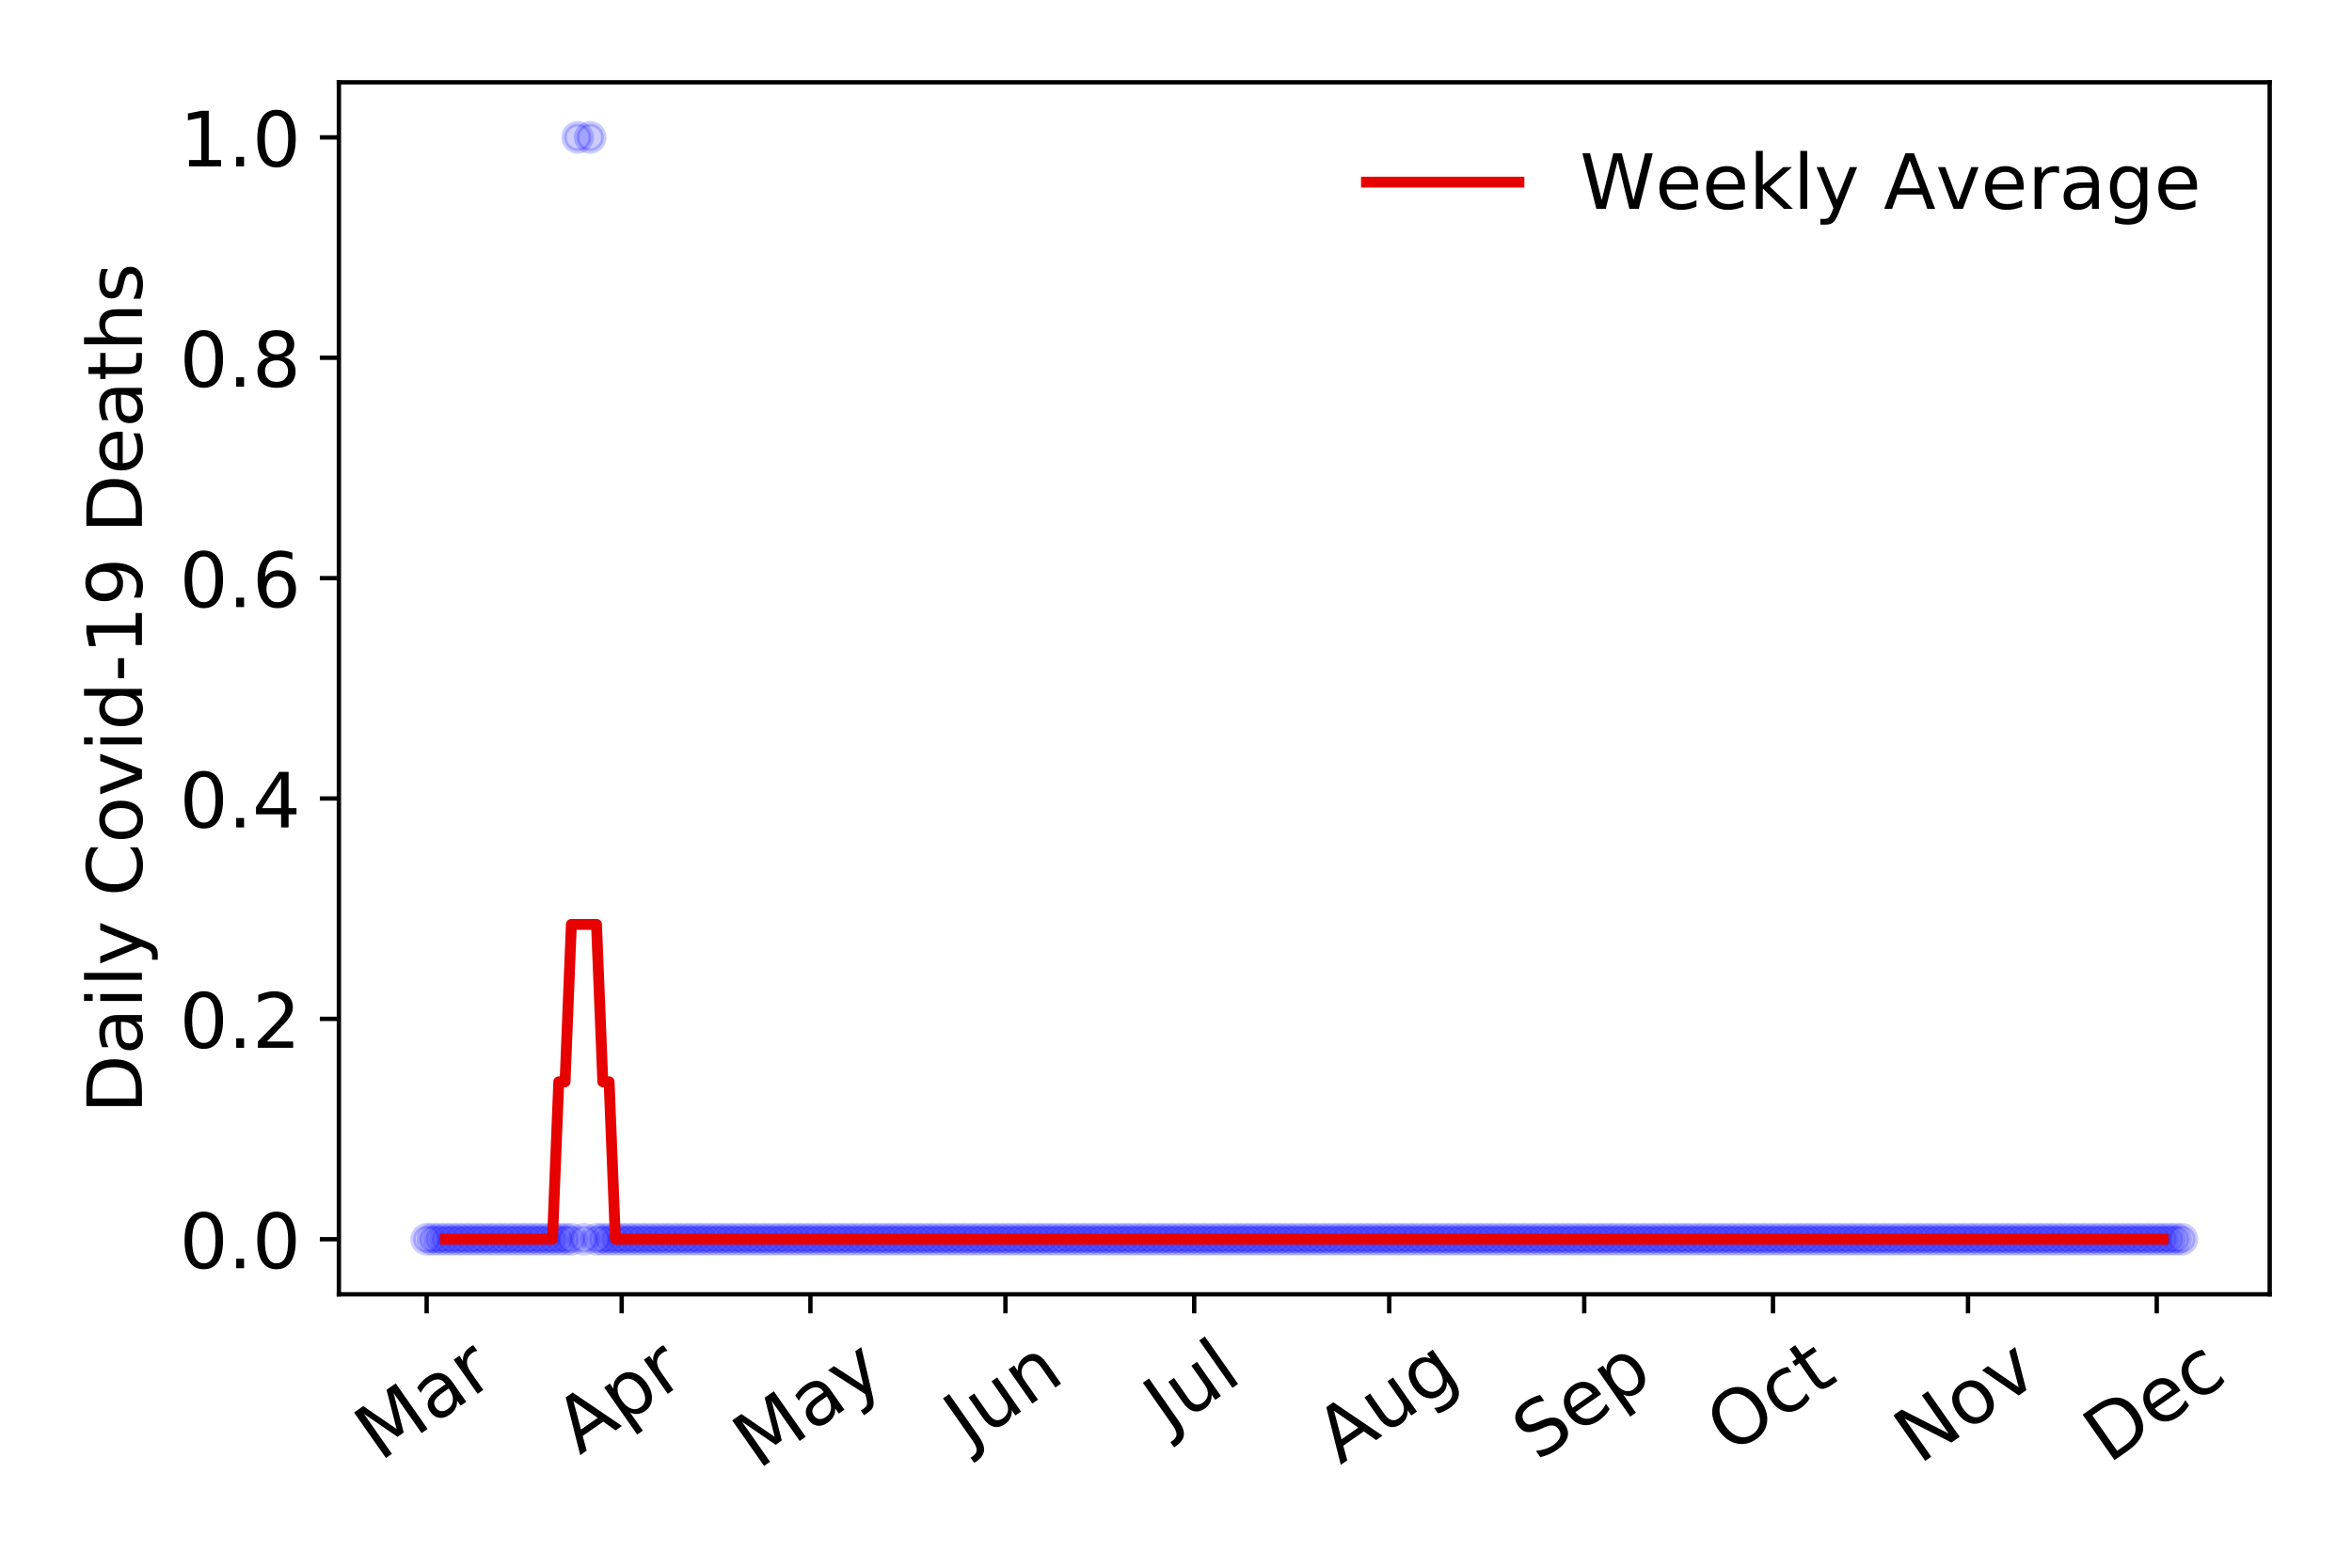 <?xml version="1.0" encoding="utf-8" standalone="no"?>
<!DOCTYPE svg PUBLIC "-//W3C//DTD SVG 1.1//EN"
  "http://www.w3.org/Graphics/SVG/1.1/DTD/svg11.dtd">
<!-- Created with matplotlib (https://matplotlib.org/) -->
<svg height="288pt" version="1.1" viewBox="0 0 432 288" width="432pt" xmlns="http://www.w3.org/2000/svg" xmlns:xlink="http://www.w3.org/1999/xlink">
 <defs>
  <style type="text/css">
*{stroke-linecap:butt;stroke-linejoin:round;}
  </style>
 </defs>
 <g id="figure_1">
  <g id="patch_1">
   <path d="M 0 288 
L 432 288 
L 432 0 
L 0 0 
z
" style="fill:#ffffff;"/>
  </g>
  <g id="axes_1">
   <g id="patch_2">
    <path d="M 62.245 237.778 
L 416.88 237.778 
L 416.88 15.12 
L 62.245 15.12 
z
" style="fill:#ffffff;"/>
   </g>
   <g id="matplotlib.axis_1">
    <g id="xtick_1">
     <g id="line2d_1">
      <defs>
       <path d="M 0 0 
L 0 3.5 
" id="mff44742e8a" style="stroke:#000000;stroke-width:0.8;"/>
      </defs>
      <g>
       <use style="stroke:#000000;stroke-width:0.8;" x="78.365" xlink:href="#mff44742e8a" y="237.778"/>
      </g>
     </g>
     <g id="text_1">
      <!-- Mar -->
      <defs>
       <path d="M 9.812 72.906 
L 24.516 72.906 
L 43.109 23.297 
L 61.812 72.906 
L 76.516 72.906 
L 76.516 0 
L 66.891 0 
L 66.891 64.016 
L 48.094 14.016 
L 38.188 14.016 
L 19.391 64.016 
L 19.391 0 
L 9.812 0 
z
" id="DejaVuSans-77"/>
       <path d="M 34.281 27.484 
Q 23.391 27.484 19.188 25 
Q 14.984 22.516 14.984 16.5 
Q 14.984 11.719 18.141 8.906 
Q 21.297 6.109 26.703 6.109 
Q 34.188 6.109 38.703 11.406 
Q 43.219 16.703 43.219 25.484 
L 43.219 27.484 
z
M 52.203 31.203 
L 52.203 0 
L 43.219 0 
L 43.219 8.297 
Q 40.141 3.328 35.547 0.953 
Q 30.953 -1.422 24.312 -1.422 
Q 15.922 -1.422 10.953 3.297 
Q 6 8.016 6 15.922 
Q 6 25.141 12.172 29.828 
Q 18.359 34.516 30.609 34.516 
L 43.219 34.516 
L 43.219 35.406 
Q 43.219 41.609 39.141 45 
Q 35.062 48.391 27.688 48.391 
Q 23 48.391 18.547 47.266 
Q 14.109 46.141 10.016 43.891 
L 10.016 52.203 
Q 14.938 54.109 19.578 55.047 
Q 24.219 56 28.609 56 
Q 40.484 56 46.344 49.844 
Q 52.203 43.703 52.203 31.203 
z
" id="DejaVuSans-97"/>
       <path d="M 41.109 46.297 
Q 39.594 47.172 37.812 47.578 
Q 36.031 48 33.891 48 
Q 26.266 48 22.188 43.047 
Q 18.109 38.094 18.109 28.812 
L 18.109 0 
L 9.078 0 
L 9.078 54.688 
L 18.109 54.688 
L 18.109 46.188 
Q 20.953 51.172 25.484 53.578 
Q 30.031 56 36.531 56 
Q 37.453 56 38.578 55.875 
Q 39.703 55.766 41.062 55.516 
z
" id="DejaVuSans-114"/>
      </defs>
      <g transform="translate(69.762 268.643)rotate(-35)scale(0.14 -0.14)">
       <use xlink:href="#DejaVuSans-77"/>
       <use x="86.279" xlink:href="#DejaVuSans-97"/>
       <use x="147.559" xlink:href="#DejaVuSans-114"/>
      </g>
     </g>
    </g>
    <g id="xtick_2">
     <g id="line2d_2">
      <g>
       <use style="stroke:#000000;stroke-width:0.8;" x="114.186" xlink:href="#mff44742e8a" y="237.778"/>
      </g>
     </g>
     <g id="text_2">
      <!-- Apr -->
      <defs>
       <path d="M 34.188 63.188 
L 20.797 26.906 
L 47.609 26.906 
z
M 28.609 72.906 
L 39.797 72.906 
L 67.578 0 
L 57.328 0 
L 50.688 18.703 
L 17.828 18.703 
L 11.188 0 
L 0.781 0 
z
" id="DejaVuSans-65"/>
       <path d="M 18.109 8.203 
L 18.109 -20.797 
L 9.078 -20.797 
L 9.078 54.688 
L 18.109 54.688 
L 18.109 46.391 
Q 20.953 51.266 25.266 53.625 
Q 29.594 56 35.594 56 
Q 45.562 56 51.781 48.094 
Q 58.016 40.188 58.016 27.297 
Q 58.016 14.406 51.781 6.484 
Q 45.562 -1.422 35.594 -1.422 
Q 29.594 -1.422 25.266 0.953 
Q 20.953 3.328 18.109 8.203 
z
M 48.688 27.297 
Q 48.688 37.203 44.609 42.844 
Q 40.531 48.484 33.406 48.484 
Q 26.266 48.484 22.188 42.844 
Q 18.109 37.203 18.109 27.297 
Q 18.109 17.391 22.188 11.75 
Q 26.266 6.109 33.406 6.109 
Q 40.531 6.109 44.609 11.75 
Q 48.688 17.391 48.688 27.297 
z
" id="DejaVuSans-112"/>
      </defs>
      <g transform="translate(106.482 267.384)rotate(-35)scale(0.14 -0.14)">
       <use xlink:href="#DejaVuSans-65"/>
       <use x="68.408" xlink:href="#DejaVuSans-112"/>
       <use x="131.885" xlink:href="#DejaVuSans-114"/>
      </g>
     </g>
    </g>
    <g id="xtick_3">
     <g id="line2d_3">
      <g>
       <use style="stroke:#000000;stroke-width:0.8;" x="148.853" xlink:href="#mff44742e8a" y="237.778"/>
      </g>
     </g>
     <g id="text_3">
      <!-- May -->
      <defs>
       <path d="M 32.172 -5.078 
Q 28.375 -14.844 24.75 -17.812 
Q 21.141 -20.797 15.094 -20.797 
L 7.906 -20.797 
L 7.906 -13.281 
L 13.188 -13.281 
Q 16.891 -13.281 18.938 -11.516 
Q 21 -9.766 23.484 -3.219 
L 25.094 0.875 
L 2.984 54.688 
L 12.5 54.688 
L 29.594 11.922 
L 46.688 54.688 
L 56.203 54.688 
z
" id="DejaVuSans-121"/>
      </defs>
      <g transform="translate(139.213 270.094)rotate(-35)scale(0.14 -0.14)">
       <use xlink:href="#DejaVuSans-77"/>
       <use x="86.279" xlink:href="#DejaVuSans-97"/>
       <use x="147.559" xlink:href="#DejaVuSans-121"/>
      </g>
     </g>
    </g>
    <g id="xtick_4">
     <g id="line2d_4">
      <g>
       <use style="stroke:#000000;stroke-width:0.8;" x="184.674" xlink:href="#mff44742e8a" y="237.778"/>
      </g>
     </g>
     <g id="text_4">
      <!-- Jun -->
      <defs>
       <path d="M 9.812 72.906 
L 19.672 72.906 
L 19.672 5.078 
Q 19.672 -8.109 14.672 -14.062 
Q 9.672 -20.016 -1.422 -20.016 
L -5.172 -20.016 
L -5.172 -11.719 
L -2.094 -11.719 
Q 4.438 -11.719 7.125 -8.047 
Q 9.812 -4.391 9.812 5.078 
z
" id="DejaVuSans-74"/>
       <path d="M 8.5 21.578 
L 8.5 54.688 
L 17.484 54.688 
L 17.484 21.922 
Q 17.484 14.156 20.5 10.266 
Q 23.531 6.391 29.594 6.391 
Q 36.859 6.391 41.078 11.031 
Q 45.312 15.672 45.312 23.688 
L 45.312 54.688 
L 54.297 54.688 
L 54.297 0 
L 45.312 0 
L 45.312 8.406 
Q 42.047 3.422 37.719 1 
Q 33.406 -1.422 27.688 -1.422 
Q 18.266 -1.422 13.375 4.438 
Q 8.5 10.297 8.5 21.578 
z
M 31.109 56 
z
" id="DejaVuSans-117"/>
       <path d="M 54.891 33.016 
L 54.891 0 
L 45.906 0 
L 45.906 32.719 
Q 45.906 40.484 42.875 44.328 
Q 39.844 48.188 33.797 48.188 
Q 26.516 48.188 22.312 43.547 
Q 18.109 38.922 18.109 30.906 
L 18.109 0 
L 9.078 0 
L 9.078 54.688 
L 18.109 54.688 
L 18.109 46.188 
Q 21.344 51.125 25.703 53.562 
Q 30.078 56 35.797 56 
Q 45.219 56 50.047 50.172 
Q 54.891 44.344 54.891 33.016 
z
" id="DejaVuSans-110"/>
      </defs>
      <g transform="translate(177.931 266.039)rotate(-35)scale(0.14 -0.14)">
       <use xlink:href="#DejaVuSans-74"/>
       <use x="29.492" xlink:href="#DejaVuSans-117"/>
       <use x="92.871" xlink:href="#DejaVuSans-110"/>
      </g>
     </g>
    </g>
    <g id="xtick_5">
     <g id="line2d_5">
      <g>
       <use style="stroke:#000000;stroke-width:0.8;" x="219.341" xlink:href="#mff44742e8a" y="237.778"/>
      </g>
     </g>
     <g id="text_5">
      <!-- Jul -->
      <defs>
       <path d="M 9.422 75.984 
L 18.406 75.984 
L 18.406 0 
L 9.422 0 
z
" id="DejaVuSans-108"/>
      </defs>
      <g transform="translate(214.638 263.181)rotate(-35)scale(0.14 -0.14)">
       <use xlink:href="#DejaVuSans-74"/>
       <use x="29.492" xlink:href="#DejaVuSans-117"/>
       <use x="92.871" xlink:href="#DejaVuSans-108"/>
      </g>
     </g>
    </g>
    <g id="xtick_6">
     <g id="line2d_6">
      <g>
       <use style="stroke:#000000;stroke-width:0.8;" x="255.162" xlink:href="#mff44742e8a" y="237.778"/>
      </g>
     </g>
     <g id="text_6">
      <!-- Aug -->
      <defs>
       <path d="M 45.406 27.984 
Q 45.406 37.75 41.375 43.109 
Q 37.359 48.484 30.078 48.484 
Q 22.859 48.484 18.828 43.109 
Q 14.797 37.75 14.797 27.984 
Q 14.797 18.266 18.828 12.891 
Q 22.859 7.516 30.078 7.516 
Q 37.359 7.516 41.375 12.891 
Q 45.406 18.266 45.406 27.984 
z
M 54.391 6.781 
Q 54.391 -7.172 48.188 -13.984 
Q 42 -20.797 29.203 -20.797 
Q 24.469 -20.797 20.266 -20.094 
Q 16.062 -19.391 12.109 -17.922 
L 12.109 -9.188 
Q 16.062 -11.328 19.922 -12.344 
Q 23.781 -13.375 27.781 -13.375 
Q 36.625 -13.375 41.016 -8.766 
Q 45.406 -4.156 45.406 5.172 
L 45.406 9.625 
Q 42.625 4.781 38.281 2.391 
Q 33.938 0 27.875 0 
Q 17.828 0 11.672 7.656 
Q 5.516 15.328 5.516 27.984 
Q 5.516 40.672 11.672 48.328 
Q 17.828 56 27.875 56 
Q 33.938 56 38.281 53.609 
Q 42.625 51.219 45.406 46.391 
L 45.406 54.688 
L 54.391 54.688 
z
" id="DejaVuSans-103"/>
      </defs>
      <g transform="translate(246.181 269.172)rotate(-35)scale(0.14 -0.14)">
       <use xlink:href="#DejaVuSans-65"/>
       <use x="68.408" xlink:href="#DejaVuSans-117"/>
       <use x="131.787" xlink:href="#DejaVuSans-103"/>
      </g>
     </g>
    </g>
    <g id="xtick_7">
     <g id="line2d_7">
      <g>
       <use style="stroke:#000000;stroke-width:0.8;" x="290.984" xlink:href="#mff44742e8a" y="237.778"/>
      </g>
     </g>
     <g id="text_7">
      <!-- Sep -->
      <defs>
       <path d="M 53.516 70.516 
L 53.516 60.891 
Q 47.906 63.578 42.922 64.891 
Q 37.938 66.219 33.297 66.219 
Q 25.25 66.219 20.875 63.094 
Q 16.5 59.969 16.5 54.203 
Q 16.5 49.359 19.406 46.891 
Q 22.312 44.438 30.422 42.922 
L 36.375 41.703 
Q 47.406 39.594 52.656 34.297 
Q 57.906 29 57.906 20.125 
Q 57.906 9.516 50.797 4.047 
Q 43.703 -1.422 29.984 -1.422 
Q 24.812 -1.422 18.969 -0.25 
Q 13.141 0.922 6.891 3.219 
L 6.891 13.375 
Q 12.891 10.016 18.656 8.297 
Q 24.422 6.594 29.984 6.594 
Q 38.422 6.594 43.016 9.906 
Q 47.609 13.234 47.609 19.391 
Q 47.609 24.75 44.312 27.781 
Q 41.016 30.812 33.5 32.328 
L 27.484 33.5 
Q 16.453 35.688 11.516 40.375 
Q 6.594 45.062 6.594 53.422 
Q 6.594 63.094 13.406 68.656 
Q 20.219 74.219 32.172 74.219 
Q 37.312 74.219 42.625 73.281 
Q 47.953 72.359 53.516 70.516 
z
" id="DejaVuSans-83"/>
       <path d="M 56.203 29.594 
L 56.203 25.203 
L 14.891 25.203 
Q 15.484 15.922 20.484 11.062 
Q 25.484 6.203 34.422 6.203 
Q 39.594 6.203 44.453 7.469 
Q 49.312 8.734 54.109 11.281 
L 54.109 2.781 
Q 49.266 0.734 44.188 -0.344 
Q 39.109 -1.422 33.891 -1.422 
Q 20.797 -1.422 13.156 6.188 
Q 5.516 13.812 5.516 26.812 
Q 5.516 40.234 12.766 48.109 
Q 20.016 56 32.328 56 
Q 43.359 56 49.781 48.891 
Q 56.203 41.797 56.203 29.594 
z
M 47.219 32.234 
Q 47.125 39.594 43.094 43.984 
Q 39.062 48.391 32.422 48.391 
Q 24.906 48.391 20.391 44.141 
Q 15.875 39.891 15.188 32.172 
z
" id="DejaVuSans-101"/>
      </defs>
      <g transform="translate(282.391 268.629)rotate(-35)scale(0.14 -0.14)">
       <use xlink:href="#DejaVuSans-83"/>
       <use x="63.477" xlink:href="#DejaVuSans-101"/>
       <use x="125" xlink:href="#DejaVuSans-112"/>
      </g>
     </g>
    </g>
    <g id="xtick_8">
     <g id="line2d_8">
      <g>
       <use style="stroke:#000000;stroke-width:0.8;" x="325.65" xlink:href="#mff44742e8a" y="237.778"/>
      </g>
     </g>
     <g id="text_8">
      <!-- Oct -->
      <defs>
       <path d="M 39.406 66.219 
Q 28.656 66.219 22.328 58.203 
Q 16.016 50.203 16.016 36.375 
Q 16.016 22.609 22.328 14.594 
Q 28.656 6.594 39.406 6.594 
Q 50.141 6.594 56.422 14.594 
Q 62.703 22.609 62.703 36.375 
Q 62.703 50.203 56.422 58.203 
Q 50.141 66.219 39.406 66.219 
z
M 39.406 74.219 
Q 54.734 74.219 63.906 63.938 
Q 73.094 53.656 73.094 36.375 
Q 73.094 19.141 63.906 8.859 
Q 54.734 -1.422 39.406 -1.422 
Q 24.031 -1.422 14.812 8.828 
Q 5.609 19.094 5.609 36.375 
Q 5.609 53.656 14.812 63.938 
Q 24.031 74.219 39.406 74.219 
z
" id="DejaVuSans-79"/>
       <path d="M 48.781 52.594 
L 48.781 44.188 
Q 44.969 46.297 41.141 47.344 
Q 37.312 48.391 33.406 48.391 
Q 24.656 48.391 19.812 42.844 
Q 14.984 37.312 14.984 27.297 
Q 14.984 17.281 19.812 11.734 
Q 24.656 6.203 33.406 6.203 
Q 37.312 6.203 41.141 7.25 
Q 44.969 8.297 48.781 10.406 
L 48.781 2.094 
Q 45.016 0.344 40.984 -0.531 
Q 36.969 -1.422 32.422 -1.422 
Q 20.062 -1.422 12.781 6.344 
Q 5.516 14.109 5.516 27.297 
Q 5.516 40.672 12.859 48.328 
Q 20.219 56 33.016 56 
Q 37.156 56 41.109 55.141 
Q 45.062 54.297 48.781 52.594 
z
" id="DejaVuSans-99"/>
       <path d="M 18.312 70.219 
L 18.312 54.688 
L 36.812 54.688 
L 36.812 47.703 
L 18.312 47.703 
L 18.312 18.016 
Q 18.312 11.328 20.141 9.422 
Q 21.969 7.516 27.594 7.516 
L 36.812 7.516 
L 36.812 0 
L 27.594 0 
Q 17.188 0 13.234 3.875 
Q 9.281 7.766 9.281 18.016 
L 9.281 47.703 
L 2.688 47.703 
L 2.688 54.688 
L 9.281 54.688 
L 9.281 70.219 
z
" id="DejaVuSans-116"/>
      </defs>
      <g transform="translate(317.951 267.377)rotate(-35)scale(0.14 -0.14)">
       <use xlink:href="#DejaVuSans-79"/>
       <use x="78.711" xlink:href="#DejaVuSans-99"/>
       <use x="133.691" xlink:href="#DejaVuSans-116"/>
      </g>
     </g>
    </g>
    <g id="xtick_9">
     <g id="line2d_9">
      <g>
       <use style="stroke:#000000;stroke-width:0.8;" x="361.472" xlink:href="#mff44742e8a" y="237.778"/>
      </g>
     </g>
     <g id="text_9">
      <!-- Nov -->
      <defs>
       <path d="M 9.812 72.906 
L 23.094 72.906 
L 55.422 11.922 
L 55.422 72.906 
L 64.984 72.906 
L 64.984 0 
L 51.703 0 
L 19.391 60.984 
L 19.391 0 
L 9.812 0 
z
" id="DejaVuSans-78"/>
       <path d="M 30.609 48.391 
Q 23.391 48.391 19.188 42.75 
Q 14.984 37.109 14.984 27.297 
Q 14.984 17.484 19.156 11.844 
Q 23.344 6.203 30.609 6.203 
Q 37.797 6.203 41.984 11.859 
Q 46.188 17.531 46.188 27.297 
Q 46.188 37.016 41.984 42.703 
Q 37.797 48.391 30.609 48.391 
z
M 30.609 56 
Q 42.328 56 49.016 48.375 
Q 55.719 40.766 55.719 27.297 
Q 55.719 13.875 49.016 6.219 
Q 42.328 -1.422 30.609 -1.422 
Q 18.844 -1.422 12.172 6.219 
Q 5.516 13.875 5.516 27.297 
Q 5.516 40.766 12.172 48.375 
Q 18.844 56 30.609 56 
z
" id="DejaVuSans-111"/>
       <path d="M 2.984 54.688 
L 12.5 54.688 
L 29.594 8.797 
L 46.688 54.688 
L 56.203 54.688 
L 35.688 0 
L 23.484 0 
z
" id="DejaVuSans-118"/>
      </defs>
      <g transform="translate(352.496 269.166)rotate(-35)scale(0.14 -0.14)">
       <use xlink:href="#DejaVuSans-78"/>
       <use x="74.805" xlink:href="#DejaVuSans-111"/>
       <use x="135.986" xlink:href="#DejaVuSans-118"/>
      </g>
     </g>
    </g>
    <g id="xtick_10">
     <g id="line2d_10">
      <g>
       <use style="stroke:#000000;stroke-width:0.8;" x="396.138" xlink:href="#mff44742e8a" y="237.778"/>
      </g>
     </g>
     <g id="text_10">
      <!-- Dec -->
      <defs>
       <path d="M 19.672 64.797 
L 19.672 8.109 
L 31.594 8.109 
Q 46.688 8.109 53.688 14.938 
Q 60.688 21.781 60.688 36.531 
Q 60.688 51.172 53.688 57.984 
Q 46.688 64.797 31.594 64.797 
z
M 9.812 72.906 
L 30.078 72.906 
Q 51.266 72.906 61.172 64.094 
Q 71.094 55.281 71.094 36.531 
Q 71.094 17.672 61.125 8.828 
Q 51.172 0 30.078 0 
L 9.812 0 
z
" id="DejaVuSans-68"/>
      </defs>
      <g transform="translate(387.258 269.032)rotate(-35)scale(0.14 -0.14)">
       <use xlink:href="#DejaVuSans-68"/>
       <use x="77.002" xlink:href="#DejaVuSans-101"/>
       <use x="138.525" xlink:href="#DejaVuSans-99"/>
      </g>
     </g>
    </g>
   </g>
   <g id="matplotlib.axis_2">
    <g id="ytick_1">
     <g id="line2d_11">
      <defs>
       <path d="M 0 0 
L -3.5 0 
" id="me4b56dcd39" style="stroke:#000000;stroke-width:0.8;"/>
      </defs>
      <g>
       <use style="stroke:#000000;stroke-width:0.8;" x="62.245" xlink:href="#me4b56dcd39" y="227.657"/>
      </g>
     </g>
     <g id="text_11">
      <!-- 0.0 -->
      <defs>
       <path d="M 31.781 66.406 
Q 24.172 66.406 20.328 58.906 
Q 16.5 51.422 16.5 36.375 
Q 16.5 21.391 20.328 13.891 
Q 24.172 6.391 31.781 6.391 
Q 39.453 6.391 43.281 13.891 
Q 47.125 21.391 47.125 36.375 
Q 47.125 51.422 43.281 58.906 
Q 39.453 66.406 31.781 66.406 
z
M 31.781 74.219 
Q 44.047 74.219 50.516 64.516 
Q 56.984 54.828 56.984 36.375 
Q 56.984 17.969 50.516 8.266 
Q 44.047 -1.422 31.781 -1.422 
Q 19.531 -1.422 13.062 8.266 
Q 6.594 17.969 6.594 36.375 
Q 6.594 54.828 13.062 64.516 
Q 19.531 74.219 31.781 74.219 
z
" id="DejaVuSans-48"/>
       <path d="M 10.688 12.406 
L 21 12.406 
L 21 0 
L 10.688 0 
z
" id="DejaVuSans-46"/>
      </defs>
      <g transform="translate(32.981 232.976)scale(0.14 -0.14)">
       <use xlink:href="#DejaVuSans-48"/>
       <use x="63.623" xlink:href="#DejaVuSans-46"/>
       <use x="95.41" xlink:href="#DejaVuSans-48"/>
      </g>
     </g>
    </g>
    <g id="ytick_2">
     <g id="line2d_12">
      <g>
       <use style="stroke:#000000;stroke-width:0.8;" x="62.245" xlink:href="#me4b56dcd39" y="187.174"/>
      </g>
     </g>
     <g id="text_12">
      <!-- 0.2 -->
      <defs>
       <path d="M 19.188 8.297 
L 53.609 8.297 
L 53.609 0 
L 7.328 0 
L 7.328 8.297 
Q 12.938 14.109 22.625 23.891 
Q 32.328 33.688 34.812 36.531 
Q 39.547 41.844 41.422 45.531 
Q 43.312 49.219 43.312 52.781 
Q 43.312 58.594 39.234 62.25 
Q 35.156 65.922 28.609 65.922 
Q 23.969 65.922 18.812 64.312 
Q 13.672 62.703 7.812 59.422 
L 7.812 69.391 
Q 13.766 71.781 18.938 73 
Q 24.125 74.219 28.422 74.219 
Q 39.75 74.219 46.484 68.547 
Q 53.219 62.891 53.219 53.422 
Q 53.219 48.922 51.531 44.891 
Q 49.859 40.875 45.406 35.406 
Q 44.188 33.984 37.641 27.219 
Q 31.109 20.453 19.188 8.297 
z
" id="DejaVuSans-50"/>
      </defs>
      <g transform="translate(32.981 192.493)scale(0.14 -0.14)">
       <use xlink:href="#DejaVuSans-48"/>
       <use x="63.623" xlink:href="#DejaVuSans-46"/>
       <use x="95.41" xlink:href="#DejaVuSans-50"/>
      </g>
     </g>
    </g>
    <g id="ytick_3">
     <g id="line2d_13">
      <g>
       <use style="stroke:#000000;stroke-width:0.8;" x="62.245" xlink:href="#me4b56dcd39" y="146.691"/>
      </g>
     </g>
     <g id="text_13">
      <!-- 0.4 -->
      <defs>
       <path d="M 37.797 64.312 
L 12.891 25.391 
L 37.797 25.391 
z
M 35.203 72.906 
L 47.609 72.906 
L 47.609 25.391 
L 58.016 25.391 
L 58.016 17.188 
L 47.609 17.188 
L 47.609 0 
L 37.797 0 
L 37.797 17.188 
L 4.891 17.188 
L 4.891 26.703 
z
" id="DejaVuSans-52"/>
      </defs>
      <g transform="translate(32.981 152.01)scale(0.14 -0.14)">
       <use xlink:href="#DejaVuSans-48"/>
       <use x="63.623" xlink:href="#DejaVuSans-46"/>
       <use x="95.41" xlink:href="#DejaVuSans-52"/>
      </g>
     </g>
    </g>
    <g id="ytick_4">
     <g id="line2d_14">
      <g>
       <use style="stroke:#000000;stroke-width:0.8;" x="62.245" xlink:href="#me4b56dcd39" y="106.207"/>
      </g>
     </g>
     <g id="text_14">
      <!-- 0.6 -->
      <defs>
       <path d="M 33.016 40.375 
Q 26.375 40.375 22.484 35.828 
Q 18.609 31.297 18.609 23.391 
Q 18.609 15.531 22.484 10.953 
Q 26.375 6.391 33.016 6.391 
Q 39.656 6.391 43.531 10.953 
Q 47.406 15.531 47.406 23.391 
Q 47.406 31.297 43.531 35.828 
Q 39.656 40.375 33.016 40.375 
z
M 52.594 71.297 
L 52.594 62.312 
Q 48.875 64.062 45.094 64.984 
Q 41.312 65.922 37.594 65.922 
Q 27.828 65.922 22.672 59.328 
Q 17.531 52.734 16.797 39.406 
Q 19.672 43.656 24.016 45.922 
Q 28.375 48.188 33.594 48.188 
Q 44.578 48.188 50.953 41.516 
Q 57.328 34.859 57.328 23.391 
Q 57.328 12.156 50.688 5.359 
Q 44.047 -1.422 33.016 -1.422 
Q 20.359 -1.422 13.672 8.266 
Q 6.984 17.969 6.984 36.375 
Q 6.984 53.656 15.188 63.938 
Q 23.391 74.219 37.203 74.219 
Q 40.922 74.219 44.703 73.484 
Q 48.484 72.75 52.594 71.297 
z
" id="DejaVuSans-54"/>
      </defs>
      <g transform="translate(32.981 111.526)scale(0.14 -0.14)">
       <use xlink:href="#DejaVuSans-48"/>
       <use x="63.623" xlink:href="#DejaVuSans-46"/>
       <use x="95.41" xlink:href="#DejaVuSans-54"/>
      </g>
     </g>
    </g>
    <g id="ytick_5">
     <g id="line2d_15">
      <g>
       <use style="stroke:#000000;stroke-width:0.8;" x="62.245" xlink:href="#me4b56dcd39" y="65.724"/>
      </g>
     </g>
     <g id="text_15">
      <!-- 0.8 -->
      <defs>
       <path d="M 31.781 34.625 
Q 24.75 34.625 20.719 30.859 
Q 16.703 27.094 16.703 20.516 
Q 16.703 13.922 20.719 10.156 
Q 24.75 6.391 31.781 6.391 
Q 38.812 6.391 42.859 10.172 
Q 46.922 13.969 46.922 20.516 
Q 46.922 27.094 42.891 30.859 
Q 38.875 34.625 31.781 34.625 
z
M 21.922 38.812 
Q 15.578 40.375 12.031 44.719 
Q 8.5 49.078 8.5 55.328 
Q 8.5 64.062 14.719 69.141 
Q 20.953 74.219 31.781 74.219 
Q 42.672 74.219 48.875 69.141 
Q 55.078 64.062 55.078 55.328 
Q 55.078 49.078 51.531 44.719 
Q 48 40.375 41.703 38.812 
Q 48.828 37.156 52.797 32.312 
Q 56.781 27.484 56.781 20.516 
Q 56.781 9.906 50.312 4.234 
Q 43.844 -1.422 31.781 -1.422 
Q 19.734 -1.422 13.25 4.234 
Q 6.781 9.906 6.781 20.516 
Q 6.781 27.484 10.781 32.312 
Q 14.797 37.156 21.922 38.812 
z
M 18.312 54.391 
Q 18.312 48.734 21.844 45.562 
Q 25.391 42.391 31.781 42.391 
Q 38.141 42.391 41.719 45.562 
Q 45.312 48.734 45.312 54.391 
Q 45.312 60.062 41.719 63.234 
Q 38.141 66.406 31.781 66.406 
Q 25.391 66.406 21.844 63.234 
Q 18.312 60.062 18.312 54.391 
z
" id="DejaVuSans-56"/>
      </defs>
      <g transform="translate(32.981 71.043)scale(0.14 -0.14)">
       <use xlink:href="#DejaVuSans-48"/>
       <use x="63.623" xlink:href="#DejaVuSans-46"/>
       <use x="95.41" xlink:href="#DejaVuSans-56"/>
      </g>
     </g>
    </g>
    <g id="ytick_6">
     <g id="line2d_16">
      <g>
       <use style="stroke:#000000;stroke-width:0.8;" x="62.245" xlink:href="#me4b56dcd39" y="25.241"/>
      </g>
     </g>
     <g id="text_16">
      <!-- 1.0 -->
      <defs>
       <path d="M 12.406 8.297 
L 28.516 8.297 
L 28.516 63.922 
L 10.984 60.406 
L 10.984 69.391 
L 28.422 72.906 
L 38.281 72.906 
L 38.281 8.297 
L 54.391 8.297 
L 54.391 0 
L 12.406 0 
z
" id="DejaVuSans-49"/>
      </defs>
      <g transform="translate(32.981 30.56)scale(0.14 -0.14)">
       <use xlink:href="#DejaVuSans-49"/>
       <use x="63.623" xlink:href="#DejaVuSans-46"/>
       <use x="95.41" xlink:href="#DejaVuSans-48"/>
      </g>
     </g>
    </g>
    <g id="text_17">
     <!-- Daily Covid-19 Deaths -->
     <defs>
      <path d="M 9.422 54.688 
L 18.406 54.688 
L 18.406 0 
L 9.422 0 
z
M 9.422 75.984 
L 18.406 75.984 
L 18.406 64.594 
L 9.422 64.594 
z
" id="DejaVuSans-105"/>
      <path id="DejaVuSans-32"/>
      <path d="M 64.406 67.281 
L 64.406 56.891 
Q 59.422 61.531 53.781 63.812 
Q 48.141 66.109 41.797 66.109 
Q 29.297 66.109 22.656 58.469 
Q 16.016 50.828 16.016 36.375 
Q 16.016 21.969 22.656 14.328 
Q 29.297 6.688 41.797 6.688 
Q 48.141 6.688 53.781 8.984 
Q 59.422 11.281 64.406 15.922 
L 64.406 5.609 
Q 59.234 2.094 53.438 0.328 
Q 47.656 -1.422 41.219 -1.422 
Q 24.656 -1.422 15.125 8.703 
Q 5.609 18.844 5.609 36.375 
Q 5.609 53.953 15.125 64.078 
Q 24.656 74.219 41.219 74.219 
Q 47.75 74.219 53.531 72.484 
Q 59.328 70.75 64.406 67.281 
z
" id="DejaVuSans-67"/>
      <path d="M 45.406 46.391 
L 45.406 75.984 
L 54.391 75.984 
L 54.391 0 
L 45.406 0 
L 45.406 8.203 
Q 42.578 3.328 38.25 0.953 
Q 33.938 -1.422 27.875 -1.422 
Q 17.969 -1.422 11.734 6.484 
Q 5.516 14.406 5.516 27.297 
Q 5.516 40.188 11.734 48.094 
Q 17.969 56 27.875 56 
Q 33.938 56 38.25 53.625 
Q 42.578 51.266 45.406 46.391 
z
M 14.797 27.297 
Q 14.797 17.391 18.875 11.75 
Q 22.953 6.109 30.078 6.109 
Q 37.203 6.109 41.297 11.75 
Q 45.406 17.391 45.406 27.297 
Q 45.406 37.203 41.297 42.844 
Q 37.203 48.484 30.078 48.484 
Q 22.953 48.484 18.875 42.844 
Q 14.797 37.203 14.797 27.297 
z
" id="DejaVuSans-100"/>
      <path d="M 4.891 31.391 
L 31.203 31.391 
L 31.203 23.391 
L 4.891 23.391 
z
" id="DejaVuSans-45"/>
      <path d="M 10.984 1.516 
L 10.984 10.5 
Q 14.703 8.734 18.5 7.812 
Q 22.312 6.891 25.984 6.891 
Q 35.75 6.891 40.891 13.453 
Q 46.047 20.016 46.781 33.406 
Q 43.953 29.203 39.594 26.953 
Q 35.25 24.703 29.984 24.703 
Q 19.047 24.703 12.672 31.312 
Q 6.297 37.938 6.297 49.422 
Q 6.297 60.641 12.938 67.422 
Q 19.578 74.219 30.609 74.219 
Q 43.266 74.219 49.922 64.516 
Q 56.594 54.828 56.594 36.375 
Q 56.594 19.141 48.406 8.859 
Q 40.234 -1.422 26.422 -1.422 
Q 22.703 -1.422 18.891 -0.688 
Q 15.094 0.047 10.984 1.516 
z
M 30.609 32.422 
Q 37.25 32.422 41.125 36.953 
Q 45.016 41.5 45.016 49.422 
Q 45.016 57.281 41.125 61.844 
Q 37.25 66.406 30.609 66.406 
Q 23.969 66.406 20.094 61.844 
Q 16.219 57.281 16.219 49.422 
Q 16.219 41.5 20.094 36.953 
Q 23.969 32.422 30.609 32.422 
z
" id="DejaVuSans-57"/>
      <path d="M 54.891 33.016 
L 54.891 0 
L 45.906 0 
L 45.906 32.719 
Q 45.906 40.484 42.875 44.328 
Q 39.844 48.188 33.797 48.188 
Q 26.516 48.188 22.312 43.547 
Q 18.109 38.922 18.109 30.906 
L 18.109 0 
L 9.078 0 
L 9.078 75.984 
L 18.109 75.984 
L 18.109 46.188 
Q 21.344 51.125 25.703 53.562 
Q 30.078 56 35.797 56 
Q 45.219 56 50.047 50.172 
Q 54.891 44.344 54.891 33.016 
z
" id="DejaVuSans-104"/>
      <path d="M 44.281 53.078 
L 44.281 44.578 
Q 40.484 46.531 36.375 47.5 
Q 32.281 48.484 27.875 48.484 
Q 21.188 48.484 17.844 46.438 
Q 14.5 44.391 14.5 40.281 
Q 14.5 37.156 16.891 35.375 
Q 19.281 33.594 26.516 31.984 
L 29.594 31.297 
Q 39.156 29.25 43.188 25.516 
Q 47.219 21.781 47.219 15.094 
Q 47.219 7.469 41.188 3.016 
Q 35.156 -1.422 24.609 -1.422 
Q 20.219 -1.422 15.453 -0.562 
Q 10.688 0.297 5.422 2 
L 5.422 11.281 
Q 10.406 8.688 15.234 7.391 
Q 20.062 6.109 24.812 6.109 
Q 31.156 6.109 34.562 8.281 
Q 37.984 10.453 37.984 14.406 
Q 37.984 18.062 35.516 20.016 
Q 33.062 21.969 24.703 23.781 
L 21.578 24.516 
Q 13.234 26.266 9.516 29.906 
Q 5.812 33.547 5.812 39.891 
Q 5.812 47.609 11.281 51.797 
Q 16.75 56 26.812 56 
Q 31.781 56 36.172 55.266 
Q 40.578 54.547 44.281 53.078 
z
" id="DejaVuSans-115"/>
     </defs>
     <g transform="translate(26.069 204.56)rotate(-90)scale(0.14 -0.14)">
      <use xlink:href="#DejaVuSans-68"/>
      <use x="77.002" xlink:href="#DejaVuSans-97"/>
      <use x="138.281" xlink:href="#DejaVuSans-105"/>
      <use x="166.064" xlink:href="#DejaVuSans-108"/>
      <use x="193.848" xlink:href="#DejaVuSans-121"/>
      <use x="253.027" xlink:href="#DejaVuSans-32"/>
      <use x="284.814" xlink:href="#DejaVuSans-67"/>
      <use x="354.639" xlink:href="#DejaVuSans-111"/>
      <use x="415.82" xlink:href="#DejaVuSans-118"/>
      <use x="475" xlink:href="#DejaVuSans-105"/>
      <use x="502.783" xlink:href="#DejaVuSans-100"/>
      <use x="566.26" xlink:href="#DejaVuSans-45"/>
      <use x="602.344" xlink:href="#DejaVuSans-49"/>
      <use x="665.967" xlink:href="#DejaVuSans-57"/>
      <use x="729.59" xlink:href="#DejaVuSans-32"/>
      <use x="761.377" xlink:href="#DejaVuSans-68"/>
      <use x="838.379" xlink:href="#DejaVuSans-101"/>
      <use x="899.902" xlink:href="#DejaVuSans-97"/>
      <use x="961.182" xlink:href="#DejaVuSans-116"/>
      <use x="1000.391" xlink:href="#DejaVuSans-104"/>
      <use x="1063.77" xlink:href="#DejaVuSans-115"/>
     </g>
    </g>
   </g>
   <g id="line2d_17">
    <defs>
     <path d="M 0 2.5 
C 0.663 2.5 1.299 2.237 1.768 1.768 
C 2.237 1.299 2.5 0.663 2.5 0 
C 2.5 -0.663 2.237 -1.299 1.768 -1.768 
C 1.299 -2.237 0.663 -2.5 0 -2.5 
C -0.663 -2.5 -1.299 -2.237 -1.768 -1.768 
C -2.237 -1.299 -2.5 -0.663 -2.5 0 
C -2.5 0.663 -2.237 1.299 -1.768 1.768 
C -1.299 2.237 -0.663 2.5 0 2.5 
z
" id="m830c608b5f" style="stroke:#0000ff;stroke-opacity:0.2;"/>
    </defs>
    <g clip-path="url(#p1f51e5f61e)">
     <use style="fill:#0000ff;fill-opacity:0.2;stroke:#0000ff;stroke-opacity:0.2;" x="78.365" xlink:href="#m830c608b5f" y="227.657"/>
     <use style="fill:#0000ff;fill-opacity:0.2;stroke:#0000ff;stroke-opacity:0.2;" x="79.52" xlink:href="#m830c608b5f" y="227.657"/>
     <use style="fill:#0000ff;fill-opacity:0.2;stroke:#0000ff;stroke-opacity:0.2;" x="80.676" xlink:href="#m830c608b5f" y="227.657"/>
     <use style="fill:#0000ff;fill-opacity:0.2;stroke:#0000ff;stroke-opacity:0.2;" x="81.831" xlink:href="#m830c608b5f" y="227.657"/>
     <use style="fill:#0000ff;fill-opacity:0.2;stroke:#0000ff;stroke-opacity:0.2;" x="82.987" xlink:href="#m830c608b5f" y="227.657"/>
     <use style="fill:#0000ff;fill-opacity:0.2;stroke:#0000ff;stroke-opacity:0.2;" x="84.142" xlink:href="#m830c608b5f" y="227.657"/>
     <use style="fill:#0000ff;fill-opacity:0.2;stroke:#0000ff;stroke-opacity:0.2;" x="85.298" xlink:href="#m830c608b5f" y="227.657"/>
     <use style="fill:#0000ff;fill-opacity:0.2;stroke:#0000ff;stroke-opacity:0.2;" x="86.454" xlink:href="#m830c608b5f" y="227.657"/>
     <use style="fill:#0000ff;fill-opacity:0.2;stroke:#0000ff;stroke-opacity:0.2;" x="87.609" xlink:href="#m830c608b5f" y="227.657"/>
     <use style="fill:#0000ff;fill-opacity:0.2;stroke:#0000ff;stroke-opacity:0.2;" x="88.765" xlink:href="#m830c608b5f" y="227.657"/>
     <use style="fill:#0000ff;fill-opacity:0.2;stroke:#0000ff;stroke-opacity:0.2;" x="89.92" xlink:href="#m830c608b5f" y="227.657"/>
     <use style="fill:#0000ff;fill-opacity:0.2;stroke:#0000ff;stroke-opacity:0.2;" x="91.076" xlink:href="#m830c608b5f" y="227.657"/>
     <use style="fill:#0000ff;fill-opacity:0.2;stroke:#0000ff;stroke-opacity:0.2;" x="92.231" xlink:href="#m830c608b5f" y="227.657"/>
     <use style="fill:#0000ff;fill-opacity:0.2;stroke:#0000ff;stroke-opacity:0.2;" x="93.387" xlink:href="#m830c608b5f" y="227.657"/>
     <use style="fill:#0000ff;fill-opacity:0.2;stroke:#0000ff;stroke-opacity:0.2;" x="94.542" xlink:href="#m830c608b5f" y="227.657"/>
     <use style="fill:#0000ff;fill-opacity:0.2;stroke:#0000ff;stroke-opacity:0.2;" x="95.698" xlink:href="#m830c608b5f" y="227.657"/>
     <use style="fill:#0000ff;fill-opacity:0.2;stroke:#0000ff;stroke-opacity:0.2;" x="96.853" xlink:href="#m830c608b5f" y="227.657"/>
     <use style="fill:#0000ff;fill-opacity:0.2;stroke:#0000ff;stroke-opacity:0.2;" x="98.009" xlink:href="#m830c608b5f" y="227.657"/>
     <use style="fill:#0000ff;fill-opacity:0.2;stroke:#0000ff;stroke-opacity:0.2;" x="99.164" xlink:href="#m830c608b5f" y="227.657"/>
     <use style="fill:#0000ff;fill-opacity:0.2;stroke:#0000ff;stroke-opacity:0.2;" x="100.32" xlink:href="#m830c608b5f" y="227.657"/>
     <use style="fill:#0000ff;fill-opacity:0.2;stroke:#0000ff;stroke-opacity:0.2;" x="101.476" xlink:href="#m830c608b5f" y="227.657"/>
     <use style="fill:#0000ff;fill-opacity:0.2;stroke:#0000ff;stroke-opacity:0.2;" x="102.631" xlink:href="#m830c608b5f" y="227.657"/>
     <use style="fill:#0000ff;fill-opacity:0.2;stroke:#0000ff;stroke-opacity:0.2;" x="103.787" xlink:href="#m830c608b5f" y="227.657"/>
     <use style="fill:#0000ff;fill-opacity:0.2;stroke:#0000ff;stroke-opacity:0.2;" x="104.942" xlink:href="#m830c608b5f" y="227.657"/>
     <use style="fill:#0000ff;fill-opacity:0.2;stroke:#0000ff;stroke-opacity:0.2;" x="106.098" xlink:href="#m830c608b5f" y="25.241"/>
     <use style="fill:#0000ff;fill-opacity:0.2;stroke:#0000ff;stroke-opacity:0.2;" x="107.253" xlink:href="#m830c608b5f" y="227.657"/>
     <use style="fill:#0000ff;fill-opacity:0.2;stroke:#0000ff;stroke-opacity:0.2;" x="108.409" xlink:href="#m830c608b5f" y="25.241"/>
     <use style="fill:#0000ff;fill-opacity:0.2;stroke:#0000ff;stroke-opacity:0.2;" x="109.564" xlink:href="#m830c608b5f" y="227.657"/>
     <use style="fill:#0000ff;fill-opacity:0.2;stroke:#0000ff;stroke-opacity:0.2;" x="110.72" xlink:href="#m830c608b5f" y="227.657"/>
     <use style="fill:#0000ff;fill-opacity:0.2;stroke:#0000ff;stroke-opacity:0.2;" x="111.875" xlink:href="#m830c608b5f" y="227.657"/>
     <use style="fill:#0000ff;fill-opacity:0.2;stroke:#0000ff;stroke-opacity:0.2;" x="113.031" xlink:href="#m830c608b5f" y="227.657"/>
     <use style="fill:#0000ff;fill-opacity:0.2;stroke:#0000ff;stroke-opacity:0.2;" x="114.186" xlink:href="#m830c608b5f" y="227.657"/>
     <use style="fill:#0000ff;fill-opacity:0.2;stroke:#0000ff;stroke-opacity:0.2;" x="115.342" xlink:href="#m830c608b5f" y="227.657"/>
     <use style="fill:#0000ff;fill-opacity:0.2;stroke:#0000ff;stroke-opacity:0.2;" x="116.498" xlink:href="#m830c608b5f" y="227.657"/>
     <use style="fill:#0000ff;fill-opacity:0.2;stroke:#0000ff;stroke-opacity:0.2;" x="117.653" xlink:href="#m830c608b5f" y="227.657"/>
     <use style="fill:#0000ff;fill-opacity:0.2;stroke:#0000ff;stroke-opacity:0.2;" x="118.809" xlink:href="#m830c608b5f" y="227.657"/>
     <use style="fill:#0000ff;fill-opacity:0.2;stroke:#0000ff;stroke-opacity:0.2;" x="119.964" xlink:href="#m830c608b5f" y="227.657"/>
     <use style="fill:#0000ff;fill-opacity:0.2;stroke:#0000ff;stroke-opacity:0.2;" x="121.12" xlink:href="#m830c608b5f" y="227.657"/>
     <use style="fill:#0000ff;fill-opacity:0.2;stroke:#0000ff;stroke-opacity:0.2;" x="122.275" xlink:href="#m830c608b5f" y="227.657"/>
     <use style="fill:#0000ff;fill-opacity:0.2;stroke:#0000ff;stroke-opacity:0.2;" x="123.431" xlink:href="#m830c608b5f" y="227.657"/>
     <use style="fill:#0000ff;fill-opacity:0.2;stroke:#0000ff;stroke-opacity:0.2;" x="124.586" xlink:href="#m830c608b5f" y="227.657"/>
     <use style="fill:#0000ff;fill-opacity:0.2;stroke:#0000ff;stroke-opacity:0.2;" x="125.742" xlink:href="#m830c608b5f" y="227.657"/>
     <use style="fill:#0000ff;fill-opacity:0.2;stroke:#0000ff;stroke-opacity:0.2;" x="126.897" xlink:href="#m830c608b5f" y="227.657"/>
     <use style="fill:#0000ff;fill-opacity:0.2;stroke:#0000ff;stroke-opacity:0.2;" x="128.053" xlink:href="#m830c608b5f" y="227.657"/>
     <use style="fill:#0000ff;fill-opacity:0.2;stroke:#0000ff;stroke-opacity:0.2;" x="129.208" xlink:href="#m830c608b5f" y="227.657"/>
     <use style="fill:#0000ff;fill-opacity:0.2;stroke:#0000ff;stroke-opacity:0.2;" x="130.364" xlink:href="#m830c608b5f" y="227.657"/>
     <use style="fill:#0000ff;fill-opacity:0.2;stroke:#0000ff;stroke-opacity:0.2;" x="131.52" xlink:href="#m830c608b5f" y="227.657"/>
     <use style="fill:#0000ff;fill-opacity:0.2;stroke:#0000ff;stroke-opacity:0.2;" x="132.675" xlink:href="#m830c608b5f" y="227.657"/>
     <use style="fill:#0000ff;fill-opacity:0.2;stroke:#0000ff;stroke-opacity:0.2;" x="133.831" xlink:href="#m830c608b5f" y="227.657"/>
     <use style="fill:#0000ff;fill-opacity:0.2;stroke:#0000ff;stroke-opacity:0.2;" x="134.986" xlink:href="#m830c608b5f" y="227.657"/>
     <use style="fill:#0000ff;fill-opacity:0.2;stroke:#0000ff;stroke-opacity:0.2;" x="136.142" xlink:href="#m830c608b5f" y="227.657"/>
     <use style="fill:#0000ff;fill-opacity:0.2;stroke:#0000ff;stroke-opacity:0.2;" x="137.297" xlink:href="#m830c608b5f" y="227.657"/>
     <use style="fill:#0000ff;fill-opacity:0.2;stroke:#0000ff;stroke-opacity:0.2;" x="138.453" xlink:href="#m830c608b5f" y="227.657"/>
     <use style="fill:#0000ff;fill-opacity:0.2;stroke:#0000ff;stroke-opacity:0.2;" x="139.608" xlink:href="#m830c608b5f" y="227.657"/>
     <use style="fill:#0000ff;fill-opacity:0.2;stroke:#0000ff;stroke-opacity:0.2;" x="140.764" xlink:href="#m830c608b5f" y="227.657"/>
     <use style="fill:#0000ff;fill-opacity:0.2;stroke:#0000ff;stroke-opacity:0.2;" x="141.919" xlink:href="#m830c608b5f" y="227.657"/>
     <use style="fill:#0000ff;fill-opacity:0.2;stroke:#0000ff;stroke-opacity:0.2;" x="143.075" xlink:href="#m830c608b5f" y="227.657"/>
     <use style="fill:#0000ff;fill-opacity:0.2;stroke:#0000ff;stroke-opacity:0.2;" x="144.231" xlink:href="#m830c608b5f" y="227.657"/>
     <use style="fill:#0000ff;fill-opacity:0.2;stroke:#0000ff;stroke-opacity:0.2;" x="145.386" xlink:href="#m830c608b5f" y="227.657"/>
     <use style="fill:#0000ff;fill-opacity:0.2;stroke:#0000ff;stroke-opacity:0.2;" x="146.542" xlink:href="#m830c608b5f" y="227.657"/>
     <use style="fill:#0000ff;fill-opacity:0.2;stroke:#0000ff;stroke-opacity:0.2;" x="147.697" xlink:href="#m830c608b5f" y="227.657"/>
     <use style="fill:#0000ff;fill-opacity:0.2;stroke:#0000ff;stroke-opacity:0.2;" x="148.853" xlink:href="#m830c608b5f" y="227.657"/>
     <use style="fill:#0000ff;fill-opacity:0.2;stroke:#0000ff;stroke-opacity:0.2;" x="150.008" xlink:href="#m830c608b5f" y="227.657"/>
     <use style="fill:#0000ff;fill-opacity:0.2;stroke:#0000ff;stroke-opacity:0.2;" x="151.164" xlink:href="#m830c608b5f" y="227.657"/>
     <use style="fill:#0000ff;fill-opacity:0.2;stroke:#0000ff;stroke-opacity:0.2;" x="152.319" xlink:href="#m830c608b5f" y="227.657"/>
     <use style="fill:#0000ff;fill-opacity:0.2;stroke:#0000ff;stroke-opacity:0.2;" x="153.475" xlink:href="#m830c608b5f" y="227.657"/>
     <use style="fill:#0000ff;fill-opacity:0.2;stroke:#0000ff;stroke-opacity:0.2;" x="154.63" xlink:href="#m830c608b5f" y="227.657"/>
     <use style="fill:#0000ff;fill-opacity:0.2;stroke:#0000ff;stroke-opacity:0.2;" x="155.786" xlink:href="#m830c608b5f" y="227.657"/>
     <use style="fill:#0000ff;fill-opacity:0.2;stroke:#0000ff;stroke-opacity:0.2;" x="156.941" xlink:href="#m830c608b5f" y="227.657"/>
     <use style="fill:#0000ff;fill-opacity:0.2;stroke:#0000ff;stroke-opacity:0.2;" x="158.097" xlink:href="#m830c608b5f" y="227.657"/>
     <use style="fill:#0000ff;fill-opacity:0.2;stroke:#0000ff;stroke-opacity:0.2;" x="159.253" xlink:href="#m830c608b5f" y="227.657"/>
     <use style="fill:#0000ff;fill-opacity:0.2;stroke:#0000ff;stroke-opacity:0.2;" x="160.408" xlink:href="#m830c608b5f" y="227.657"/>
     <use style="fill:#0000ff;fill-opacity:0.2;stroke:#0000ff;stroke-opacity:0.2;" x="161.564" xlink:href="#m830c608b5f" y="227.657"/>
     <use style="fill:#0000ff;fill-opacity:0.2;stroke:#0000ff;stroke-opacity:0.2;" x="162.719" xlink:href="#m830c608b5f" y="227.657"/>
     <use style="fill:#0000ff;fill-opacity:0.2;stroke:#0000ff;stroke-opacity:0.2;" x="163.875" xlink:href="#m830c608b5f" y="227.657"/>
     <use style="fill:#0000ff;fill-opacity:0.2;stroke:#0000ff;stroke-opacity:0.2;" x="165.03" xlink:href="#m830c608b5f" y="227.657"/>
     <use style="fill:#0000ff;fill-opacity:0.2;stroke:#0000ff;stroke-opacity:0.2;" x="166.186" xlink:href="#m830c608b5f" y="227.657"/>
     <use style="fill:#0000ff;fill-opacity:0.2;stroke:#0000ff;stroke-opacity:0.2;" x="167.341" xlink:href="#m830c608b5f" y="227.657"/>
     <use style="fill:#0000ff;fill-opacity:0.2;stroke:#0000ff;stroke-opacity:0.2;" x="168.497" xlink:href="#m830c608b5f" y="227.657"/>
     <use style="fill:#0000ff;fill-opacity:0.2;stroke:#0000ff;stroke-opacity:0.2;" x="169.652" xlink:href="#m830c608b5f" y="227.657"/>
     <use style="fill:#0000ff;fill-opacity:0.2;stroke:#0000ff;stroke-opacity:0.2;" x="170.808" xlink:href="#m830c608b5f" y="227.657"/>
     <use style="fill:#0000ff;fill-opacity:0.2;stroke:#0000ff;stroke-opacity:0.2;" x="171.963" xlink:href="#m830c608b5f" y="227.657"/>
     <use style="fill:#0000ff;fill-opacity:0.2;stroke:#0000ff;stroke-opacity:0.2;" x="173.119" xlink:href="#m830c608b5f" y="227.657"/>
     <use style="fill:#0000ff;fill-opacity:0.2;stroke:#0000ff;stroke-opacity:0.2;" x="174.275" xlink:href="#m830c608b5f" y="227.657"/>
     <use style="fill:#0000ff;fill-opacity:0.2;stroke:#0000ff;stroke-opacity:0.2;" x="175.43" xlink:href="#m830c608b5f" y="227.657"/>
     <use style="fill:#0000ff;fill-opacity:0.2;stroke:#0000ff;stroke-opacity:0.2;" x="176.586" xlink:href="#m830c608b5f" y="227.657"/>
     <use style="fill:#0000ff;fill-opacity:0.2;stroke:#0000ff;stroke-opacity:0.2;" x="177.741" xlink:href="#m830c608b5f" y="227.657"/>
     <use style="fill:#0000ff;fill-opacity:0.2;stroke:#0000ff;stroke-opacity:0.2;" x="178.897" xlink:href="#m830c608b5f" y="227.657"/>
     <use style="fill:#0000ff;fill-opacity:0.2;stroke:#0000ff;stroke-opacity:0.2;" x="180.052" xlink:href="#m830c608b5f" y="227.657"/>
     <use style="fill:#0000ff;fill-opacity:0.2;stroke:#0000ff;stroke-opacity:0.2;" x="181.208" xlink:href="#m830c608b5f" y="227.657"/>
     <use style="fill:#0000ff;fill-opacity:0.2;stroke:#0000ff;stroke-opacity:0.2;" x="182.363" xlink:href="#m830c608b5f" y="227.657"/>
     <use style="fill:#0000ff;fill-opacity:0.2;stroke:#0000ff;stroke-opacity:0.2;" x="183.519" xlink:href="#m830c608b5f" y="227.657"/>
     <use style="fill:#0000ff;fill-opacity:0.2;stroke:#0000ff;stroke-opacity:0.2;" x="184.674" xlink:href="#m830c608b5f" y="227.657"/>
     <use style="fill:#0000ff;fill-opacity:0.2;stroke:#0000ff;stroke-opacity:0.2;" x="185.83" xlink:href="#m830c608b5f" y="227.657"/>
     <use style="fill:#0000ff;fill-opacity:0.2;stroke:#0000ff;stroke-opacity:0.2;" x="186.985" xlink:href="#m830c608b5f" y="227.657"/>
     <use style="fill:#0000ff;fill-opacity:0.2;stroke:#0000ff;stroke-opacity:0.2;" x="188.141" xlink:href="#m830c608b5f" y="227.657"/>
     <use style="fill:#0000ff;fill-opacity:0.2;stroke:#0000ff;stroke-opacity:0.2;" x="189.297" xlink:href="#m830c608b5f" y="227.657"/>
     <use style="fill:#0000ff;fill-opacity:0.2;stroke:#0000ff;stroke-opacity:0.2;" x="190.452" xlink:href="#m830c608b5f" y="227.657"/>
     <use style="fill:#0000ff;fill-opacity:0.2;stroke:#0000ff;stroke-opacity:0.2;" x="191.608" xlink:href="#m830c608b5f" y="227.657"/>
     <use style="fill:#0000ff;fill-opacity:0.2;stroke:#0000ff;stroke-opacity:0.2;" x="192.763" xlink:href="#m830c608b5f" y="227.657"/>
     <use style="fill:#0000ff;fill-opacity:0.2;stroke:#0000ff;stroke-opacity:0.2;" x="193.919" xlink:href="#m830c608b5f" y="227.657"/>
     <use style="fill:#0000ff;fill-opacity:0.2;stroke:#0000ff;stroke-opacity:0.2;" x="195.074" xlink:href="#m830c608b5f" y="227.657"/>
     <use style="fill:#0000ff;fill-opacity:0.2;stroke:#0000ff;stroke-opacity:0.2;" x="196.23" xlink:href="#m830c608b5f" y="227.657"/>
     <use style="fill:#0000ff;fill-opacity:0.2;stroke:#0000ff;stroke-opacity:0.2;" x="197.385" xlink:href="#m830c608b5f" y="227.657"/>
     <use style="fill:#0000ff;fill-opacity:0.2;stroke:#0000ff;stroke-opacity:0.2;" x="198.541" xlink:href="#m830c608b5f" y="227.657"/>
     <use style="fill:#0000ff;fill-opacity:0.2;stroke:#0000ff;stroke-opacity:0.2;" x="199.696" xlink:href="#m830c608b5f" y="227.657"/>
     <use style="fill:#0000ff;fill-opacity:0.2;stroke:#0000ff;stroke-opacity:0.2;" x="200.852" xlink:href="#m830c608b5f" y="227.657"/>
     <use style="fill:#0000ff;fill-opacity:0.2;stroke:#0000ff;stroke-opacity:0.2;" x="202.007" xlink:href="#m830c608b5f" y="227.657"/>
     <use style="fill:#0000ff;fill-opacity:0.2;stroke:#0000ff;stroke-opacity:0.2;" x="203.163" xlink:href="#m830c608b5f" y="227.657"/>
     <use style="fill:#0000ff;fill-opacity:0.2;stroke:#0000ff;stroke-opacity:0.2;" x="204.319" xlink:href="#m830c608b5f" y="227.657"/>
     <use style="fill:#0000ff;fill-opacity:0.2;stroke:#0000ff;stroke-opacity:0.2;" x="205.474" xlink:href="#m830c608b5f" y="227.657"/>
     <use style="fill:#0000ff;fill-opacity:0.2;stroke:#0000ff;stroke-opacity:0.2;" x="206.63" xlink:href="#m830c608b5f" y="227.657"/>
     <use style="fill:#0000ff;fill-opacity:0.2;stroke:#0000ff;stroke-opacity:0.2;" x="207.785" xlink:href="#m830c608b5f" y="227.657"/>
     <use style="fill:#0000ff;fill-opacity:0.2;stroke:#0000ff;stroke-opacity:0.2;" x="208.941" xlink:href="#m830c608b5f" y="227.657"/>
     <use style="fill:#0000ff;fill-opacity:0.2;stroke:#0000ff;stroke-opacity:0.2;" x="210.096" xlink:href="#m830c608b5f" y="227.657"/>
     <use style="fill:#0000ff;fill-opacity:0.2;stroke:#0000ff;stroke-opacity:0.2;" x="211.252" xlink:href="#m830c608b5f" y="227.657"/>
     <use style="fill:#0000ff;fill-opacity:0.2;stroke:#0000ff;stroke-opacity:0.2;" x="212.407" xlink:href="#m830c608b5f" y="227.657"/>
     <use style="fill:#0000ff;fill-opacity:0.2;stroke:#0000ff;stroke-opacity:0.2;" x="213.563" xlink:href="#m830c608b5f" y="227.657"/>
     <use style="fill:#0000ff;fill-opacity:0.2;stroke:#0000ff;stroke-opacity:0.2;" x="214.718" xlink:href="#m830c608b5f" y="227.657"/>
     <use style="fill:#0000ff;fill-opacity:0.2;stroke:#0000ff;stroke-opacity:0.2;" x="215.874" xlink:href="#m830c608b5f" y="227.657"/>
     <use style="fill:#0000ff;fill-opacity:0.2;stroke:#0000ff;stroke-opacity:0.2;" x="217.029" xlink:href="#m830c608b5f" y="227.657"/>
     <use style="fill:#0000ff;fill-opacity:0.2;stroke:#0000ff;stroke-opacity:0.2;" x="218.185" xlink:href="#m830c608b5f" y="227.657"/>
     <use style="fill:#0000ff;fill-opacity:0.2;stroke:#0000ff;stroke-opacity:0.2;" x="219.341" xlink:href="#m830c608b5f" y="227.657"/>
     <use style="fill:#0000ff;fill-opacity:0.2;stroke:#0000ff;stroke-opacity:0.2;" x="220.496" xlink:href="#m830c608b5f" y="227.657"/>
     <use style="fill:#0000ff;fill-opacity:0.2;stroke:#0000ff;stroke-opacity:0.2;" x="221.652" xlink:href="#m830c608b5f" y="227.657"/>
     <use style="fill:#0000ff;fill-opacity:0.2;stroke:#0000ff;stroke-opacity:0.2;" x="222.807" xlink:href="#m830c608b5f" y="227.657"/>
     <use style="fill:#0000ff;fill-opacity:0.2;stroke:#0000ff;stroke-opacity:0.2;" x="223.963" xlink:href="#m830c608b5f" y="227.657"/>
     <use style="fill:#0000ff;fill-opacity:0.2;stroke:#0000ff;stroke-opacity:0.2;" x="225.118" xlink:href="#m830c608b5f" y="227.657"/>
     <use style="fill:#0000ff;fill-opacity:0.2;stroke:#0000ff;stroke-opacity:0.2;" x="226.274" xlink:href="#m830c608b5f" y="227.657"/>
     <use style="fill:#0000ff;fill-opacity:0.2;stroke:#0000ff;stroke-opacity:0.2;" x="227.429" xlink:href="#m830c608b5f" y="227.657"/>
     <use style="fill:#0000ff;fill-opacity:0.2;stroke:#0000ff;stroke-opacity:0.2;" x="228.585" xlink:href="#m830c608b5f" y="227.657"/>
     <use style="fill:#0000ff;fill-opacity:0.2;stroke:#0000ff;stroke-opacity:0.2;" x="229.74" xlink:href="#m830c608b5f" y="227.657"/>
     <use style="fill:#0000ff;fill-opacity:0.2;stroke:#0000ff;stroke-opacity:0.2;" x="230.896" xlink:href="#m830c608b5f" y="227.657"/>
     <use style="fill:#0000ff;fill-opacity:0.2;stroke:#0000ff;stroke-opacity:0.2;" x="232.051" xlink:href="#m830c608b5f" y="227.657"/>
     <use style="fill:#0000ff;fill-opacity:0.2;stroke:#0000ff;stroke-opacity:0.2;" x="233.207" xlink:href="#m830c608b5f" y="227.657"/>
     <use style="fill:#0000ff;fill-opacity:0.2;stroke:#0000ff;stroke-opacity:0.2;" x="234.363" xlink:href="#m830c608b5f" y="227.657"/>
     <use style="fill:#0000ff;fill-opacity:0.2;stroke:#0000ff;stroke-opacity:0.2;" x="235.518" xlink:href="#m830c608b5f" y="227.657"/>
     <use style="fill:#0000ff;fill-opacity:0.2;stroke:#0000ff;stroke-opacity:0.2;" x="236.674" xlink:href="#m830c608b5f" y="227.657"/>
     <use style="fill:#0000ff;fill-opacity:0.2;stroke:#0000ff;stroke-opacity:0.2;" x="237.829" xlink:href="#m830c608b5f" y="227.657"/>
     <use style="fill:#0000ff;fill-opacity:0.2;stroke:#0000ff;stroke-opacity:0.2;" x="238.985" xlink:href="#m830c608b5f" y="227.657"/>
     <use style="fill:#0000ff;fill-opacity:0.2;stroke:#0000ff;stroke-opacity:0.2;" x="240.14" xlink:href="#m830c608b5f" y="227.657"/>
     <use style="fill:#0000ff;fill-opacity:0.2;stroke:#0000ff;stroke-opacity:0.2;" x="241.296" xlink:href="#m830c608b5f" y="227.657"/>
     <use style="fill:#0000ff;fill-opacity:0.2;stroke:#0000ff;stroke-opacity:0.2;" x="242.451" xlink:href="#m830c608b5f" y="227.657"/>
     <use style="fill:#0000ff;fill-opacity:0.2;stroke:#0000ff;stroke-opacity:0.2;" x="243.607" xlink:href="#m830c608b5f" y="227.657"/>
     <use style="fill:#0000ff;fill-opacity:0.2;stroke:#0000ff;stroke-opacity:0.2;" x="244.762" xlink:href="#m830c608b5f" y="227.657"/>
     <use style="fill:#0000ff;fill-opacity:0.2;stroke:#0000ff;stroke-opacity:0.2;" x="245.918" xlink:href="#m830c608b5f" y="227.657"/>
     <use style="fill:#0000ff;fill-opacity:0.2;stroke:#0000ff;stroke-opacity:0.2;" x="247.074" xlink:href="#m830c608b5f" y="227.657"/>
     <use style="fill:#0000ff;fill-opacity:0.2;stroke:#0000ff;stroke-opacity:0.2;" x="248.229" xlink:href="#m830c608b5f" y="227.657"/>
     <use style="fill:#0000ff;fill-opacity:0.2;stroke:#0000ff;stroke-opacity:0.2;" x="249.385" xlink:href="#m830c608b5f" y="227.657"/>
     <use style="fill:#0000ff;fill-opacity:0.2;stroke:#0000ff;stroke-opacity:0.2;" x="250.54" xlink:href="#m830c608b5f" y="227.657"/>
     <use style="fill:#0000ff;fill-opacity:0.2;stroke:#0000ff;stroke-opacity:0.2;" x="251.696" xlink:href="#m830c608b5f" y="227.657"/>
     <use style="fill:#0000ff;fill-opacity:0.2;stroke:#0000ff;stroke-opacity:0.2;" x="252.851" xlink:href="#m830c608b5f" y="227.657"/>
     <use style="fill:#0000ff;fill-opacity:0.2;stroke:#0000ff;stroke-opacity:0.2;" x="254.007" xlink:href="#m830c608b5f" y="227.657"/>
     <use style="fill:#0000ff;fill-opacity:0.2;stroke:#0000ff;stroke-opacity:0.2;" x="255.162" xlink:href="#m830c608b5f" y="227.657"/>
     <use style="fill:#0000ff;fill-opacity:0.2;stroke:#0000ff;stroke-opacity:0.2;" x="256.318" xlink:href="#m830c608b5f" y="227.657"/>
     <use style="fill:#0000ff;fill-opacity:0.2;stroke:#0000ff;stroke-opacity:0.2;" x="257.473" xlink:href="#m830c608b5f" y="227.657"/>
     <use style="fill:#0000ff;fill-opacity:0.2;stroke:#0000ff;stroke-opacity:0.2;" x="258.629" xlink:href="#m830c608b5f" y="227.657"/>
     <use style="fill:#0000ff;fill-opacity:0.2;stroke:#0000ff;stroke-opacity:0.2;" x="259.784" xlink:href="#m830c608b5f" y="227.657"/>
     <use style="fill:#0000ff;fill-opacity:0.2;stroke:#0000ff;stroke-opacity:0.2;" x="260.94" xlink:href="#m830c608b5f" y="227.657"/>
     <use style="fill:#0000ff;fill-opacity:0.2;stroke:#0000ff;stroke-opacity:0.2;" x="262.096" xlink:href="#m830c608b5f" y="227.657"/>
     <use style="fill:#0000ff;fill-opacity:0.2;stroke:#0000ff;stroke-opacity:0.2;" x="263.251" xlink:href="#m830c608b5f" y="227.657"/>
     <use style="fill:#0000ff;fill-opacity:0.2;stroke:#0000ff;stroke-opacity:0.2;" x="264.407" xlink:href="#m830c608b5f" y="227.657"/>
     <use style="fill:#0000ff;fill-opacity:0.2;stroke:#0000ff;stroke-opacity:0.2;" x="265.562" xlink:href="#m830c608b5f" y="227.657"/>
     <use style="fill:#0000ff;fill-opacity:0.2;stroke:#0000ff;stroke-opacity:0.2;" x="266.718" xlink:href="#m830c608b5f" y="227.657"/>
     <use style="fill:#0000ff;fill-opacity:0.2;stroke:#0000ff;stroke-opacity:0.2;" x="267.873" xlink:href="#m830c608b5f" y="227.657"/>
     <use style="fill:#0000ff;fill-opacity:0.2;stroke:#0000ff;stroke-opacity:0.2;" x="269.029" xlink:href="#m830c608b5f" y="227.657"/>
     <use style="fill:#0000ff;fill-opacity:0.2;stroke:#0000ff;stroke-opacity:0.2;" x="270.184" xlink:href="#m830c608b5f" y="227.657"/>
     <use style="fill:#0000ff;fill-opacity:0.2;stroke:#0000ff;stroke-opacity:0.2;" x="271.34" xlink:href="#m830c608b5f" y="227.657"/>
     <use style="fill:#0000ff;fill-opacity:0.2;stroke:#0000ff;stroke-opacity:0.2;" x="272.495" xlink:href="#m830c608b5f" y="227.657"/>
     <use style="fill:#0000ff;fill-opacity:0.2;stroke:#0000ff;stroke-opacity:0.2;" x="273.651" xlink:href="#m830c608b5f" y="227.657"/>
     <use style="fill:#0000ff;fill-opacity:0.2;stroke:#0000ff;stroke-opacity:0.2;" x="274.806" xlink:href="#m830c608b5f" y="227.657"/>
     <use style="fill:#0000ff;fill-opacity:0.2;stroke:#0000ff;stroke-opacity:0.2;" x="275.962" xlink:href="#m830c608b5f" y="227.657"/>
     <use style="fill:#0000ff;fill-opacity:0.2;stroke:#0000ff;stroke-opacity:0.2;" x="277.118" xlink:href="#m830c608b5f" y="227.657"/>
     <use style="fill:#0000ff;fill-opacity:0.2;stroke:#0000ff;stroke-opacity:0.2;" x="278.273" xlink:href="#m830c608b5f" y="227.657"/>
     <use style="fill:#0000ff;fill-opacity:0.2;stroke:#0000ff;stroke-opacity:0.2;" x="279.429" xlink:href="#m830c608b5f" y="227.657"/>
     <use style="fill:#0000ff;fill-opacity:0.2;stroke:#0000ff;stroke-opacity:0.2;" x="280.584" xlink:href="#m830c608b5f" y="227.657"/>
     <use style="fill:#0000ff;fill-opacity:0.2;stroke:#0000ff;stroke-opacity:0.2;" x="281.74" xlink:href="#m830c608b5f" y="227.657"/>
     <use style="fill:#0000ff;fill-opacity:0.2;stroke:#0000ff;stroke-opacity:0.2;" x="282.895" xlink:href="#m830c608b5f" y="227.657"/>
     <use style="fill:#0000ff;fill-opacity:0.2;stroke:#0000ff;stroke-opacity:0.2;" x="284.051" xlink:href="#m830c608b5f" y="227.657"/>
     <use style="fill:#0000ff;fill-opacity:0.2;stroke:#0000ff;stroke-opacity:0.2;" x="285.206" xlink:href="#m830c608b5f" y="227.657"/>
     <use style="fill:#0000ff;fill-opacity:0.2;stroke:#0000ff;stroke-opacity:0.2;" x="286.362" xlink:href="#m830c608b5f" y="227.657"/>
     <use style="fill:#0000ff;fill-opacity:0.2;stroke:#0000ff;stroke-opacity:0.2;" x="287.517" xlink:href="#m830c608b5f" y="227.657"/>
     <use style="fill:#0000ff;fill-opacity:0.2;stroke:#0000ff;stroke-opacity:0.2;" x="288.673" xlink:href="#m830c608b5f" y="227.657"/>
     <use style="fill:#0000ff;fill-opacity:0.2;stroke:#0000ff;stroke-opacity:0.2;" x="289.828" xlink:href="#m830c608b5f" y="227.657"/>
     <use style="fill:#0000ff;fill-opacity:0.2;stroke:#0000ff;stroke-opacity:0.2;" x="290.984" xlink:href="#m830c608b5f" y="227.657"/>
     <use style="fill:#0000ff;fill-opacity:0.2;stroke:#0000ff;stroke-opacity:0.2;" x="292.14" xlink:href="#m830c608b5f" y="227.657"/>
     <use style="fill:#0000ff;fill-opacity:0.2;stroke:#0000ff;stroke-opacity:0.2;" x="293.295" xlink:href="#m830c608b5f" y="227.657"/>
     <use style="fill:#0000ff;fill-opacity:0.2;stroke:#0000ff;stroke-opacity:0.2;" x="294.451" xlink:href="#m830c608b5f" y="227.657"/>
     <use style="fill:#0000ff;fill-opacity:0.2;stroke:#0000ff;stroke-opacity:0.2;" x="295.606" xlink:href="#m830c608b5f" y="227.657"/>
     <use style="fill:#0000ff;fill-opacity:0.2;stroke:#0000ff;stroke-opacity:0.2;" x="296.762" xlink:href="#m830c608b5f" y="227.657"/>
     <use style="fill:#0000ff;fill-opacity:0.2;stroke:#0000ff;stroke-opacity:0.2;" x="297.917" xlink:href="#m830c608b5f" y="227.657"/>
     <use style="fill:#0000ff;fill-opacity:0.2;stroke:#0000ff;stroke-opacity:0.2;" x="299.073" xlink:href="#m830c608b5f" y="227.657"/>
     <use style="fill:#0000ff;fill-opacity:0.2;stroke:#0000ff;stroke-opacity:0.2;" x="300.228" xlink:href="#m830c608b5f" y="227.657"/>
     <use style="fill:#0000ff;fill-opacity:0.2;stroke:#0000ff;stroke-opacity:0.2;" x="301.384" xlink:href="#m830c608b5f" y="227.657"/>
     <use style="fill:#0000ff;fill-opacity:0.2;stroke:#0000ff;stroke-opacity:0.2;" x="302.539" xlink:href="#m830c608b5f" y="227.657"/>
     <use style="fill:#0000ff;fill-opacity:0.2;stroke:#0000ff;stroke-opacity:0.2;" x="303.695" xlink:href="#m830c608b5f" y="227.657"/>
     <use style="fill:#0000ff;fill-opacity:0.2;stroke:#0000ff;stroke-opacity:0.2;" x="304.85" xlink:href="#m830c608b5f" y="227.657"/>
     <use style="fill:#0000ff;fill-opacity:0.2;stroke:#0000ff;stroke-opacity:0.2;" x="306.006" xlink:href="#m830c608b5f" y="227.657"/>
     <use style="fill:#0000ff;fill-opacity:0.2;stroke:#0000ff;stroke-opacity:0.2;" x="307.162" xlink:href="#m830c608b5f" y="227.657"/>
     <use style="fill:#0000ff;fill-opacity:0.2;stroke:#0000ff;stroke-opacity:0.2;" x="308.317" xlink:href="#m830c608b5f" y="227.657"/>
     <use style="fill:#0000ff;fill-opacity:0.2;stroke:#0000ff;stroke-opacity:0.2;" x="309.473" xlink:href="#m830c608b5f" y="227.657"/>
     <use style="fill:#0000ff;fill-opacity:0.2;stroke:#0000ff;stroke-opacity:0.2;" x="310.628" xlink:href="#m830c608b5f" y="227.657"/>
     <use style="fill:#0000ff;fill-opacity:0.2;stroke:#0000ff;stroke-opacity:0.2;" x="311.784" xlink:href="#m830c608b5f" y="227.657"/>
     <use style="fill:#0000ff;fill-opacity:0.2;stroke:#0000ff;stroke-opacity:0.2;" x="312.939" xlink:href="#m830c608b5f" y="227.657"/>
     <use style="fill:#0000ff;fill-opacity:0.2;stroke:#0000ff;stroke-opacity:0.2;" x="314.095" xlink:href="#m830c608b5f" y="227.657"/>
     <use style="fill:#0000ff;fill-opacity:0.2;stroke:#0000ff;stroke-opacity:0.2;" x="315.25" xlink:href="#m830c608b5f" y="227.657"/>
     <use style="fill:#0000ff;fill-opacity:0.2;stroke:#0000ff;stroke-opacity:0.2;" x="316.406" xlink:href="#m830c608b5f" y="227.657"/>
     <use style="fill:#0000ff;fill-opacity:0.2;stroke:#0000ff;stroke-opacity:0.2;" x="317.561" xlink:href="#m830c608b5f" y="227.657"/>
     <use style="fill:#0000ff;fill-opacity:0.2;stroke:#0000ff;stroke-opacity:0.2;" x="318.717" xlink:href="#m830c608b5f" y="227.657"/>
     <use style="fill:#0000ff;fill-opacity:0.2;stroke:#0000ff;stroke-opacity:0.2;" x="319.872" xlink:href="#m830c608b5f" y="227.657"/>
     <use style="fill:#0000ff;fill-opacity:0.2;stroke:#0000ff;stroke-opacity:0.2;" x="321.028" xlink:href="#m830c608b5f" y="227.657"/>
     <use style="fill:#0000ff;fill-opacity:0.2;stroke:#0000ff;stroke-opacity:0.2;" x="322.184" xlink:href="#m830c608b5f" y="227.657"/>
     <use style="fill:#0000ff;fill-opacity:0.2;stroke:#0000ff;stroke-opacity:0.2;" x="323.339" xlink:href="#m830c608b5f" y="227.657"/>
     <use style="fill:#0000ff;fill-opacity:0.2;stroke:#0000ff;stroke-opacity:0.2;" x="324.495" xlink:href="#m830c608b5f" y="227.657"/>
     <use style="fill:#0000ff;fill-opacity:0.2;stroke:#0000ff;stroke-opacity:0.2;" x="325.65" xlink:href="#m830c608b5f" y="227.657"/>
     <use style="fill:#0000ff;fill-opacity:0.2;stroke:#0000ff;stroke-opacity:0.2;" x="326.806" xlink:href="#m830c608b5f" y="227.657"/>
     <use style="fill:#0000ff;fill-opacity:0.2;stroke:#0000ff;stroke-opacity:0.2;" x="327.961" xlink:href="#m830c608b5f" y="227.657"/>
     <use style="fill:#0000ff;fill-opacity:0.2;stroke:#0000ff;stroke-opacity:0.2;" x="329.117" xlink:href="#m830c608b5f" y="227.657"/>
     <use style="fill:#0000ff;fill-opacity:0.2;stroke:#0000ff;stroke-opacity:0.2;" x="330.272" xlink:href="#m830c608b5f" y="227.657"/>
     <use style="fill:#0000ff;fill-opacity:0.2;stroke:#0000ff;stroke-opacity:0.2;" x="331.428" xlink:href="#m830c608b5f" y="227.657"/>
     <use style="fill:#0000ff;fill-opacity:0.2;stroke:#0000ff;stroke-opacity:0.2;" x="332.583" xlink:href="#m830c608b5f" y="227.657"/>
     <use style="fill:#0000ff;fill-opacity:0.2;stroke:#0000ff;stroke-opacity:0.2;" x="333.739" xlink:href="#m830c608b5f" y="227.657"/>
     <use style="fill:#0000ff;fill-opacity:0.2;stroke:#0000ff;stroke-opacity:0.2;" x="334.894" xlink:href="#m830c608b5f" y="227.657"/>
     <use style="fill:#0000ff;fill-opacity:0.2;stroke:#0000ff;stroke-opacity:0.2;" x="336.05" xlink:href="#m830c608b5f" y="227.657"/>
     <use style="fill:#0000ff;fill-opacity:0.2;stroke:#0000ff;stroke-opacity:0.2;" x="337.206" xlink:href="#m830c608b5f" y="227.657"/>
     <use style="fill:#0000ff;fill-opacity:0.2;stroke:#0000ff;stroke-opacity:0.2;" x="338.361" xlink:href="#m830c608b5f" y="227.657"/>
     <use style="fill:#0000ff;fill-opacity:0.2;stroke:#0000ff;stroke-opacity:0.2;" x="339.517" xlink:href="#m830c608b5f" y="227.657"/>
     <use style="fill:#0000ff;fill-opacity:0.2;stroke:#0000ff;stroke-opacity:0.2;" x="340.672" xlink:href="#m830c608b5f" y="227.657"/>
     <use style="fill:#0000ff;fill-opacity:0.2;stroke:#0000ff;stroke-opacity:0.2;" x="341.828" xlink:href="#m830c608b5f" y="227.657"/>
     <use style="fill:#0000ff;fill-opacity:0.2;stroke:#0000ff;stroke-opacity:0.2;" x="342.983" xlink:href="#m830c608b5f" y="227.657"/>
     <use style="fill:#0000ff;fill-opacity:0.2;stroke:#0000ff;stroke-opacity:0.2;" x="344.139" xlink:href="#m830c608b5f" y="227.657"/>
     <use style="fill:#0000ff;fill-opacity:0.2;stroke:#0000ff;stroke-opacity:0.2;" x="345.294" xlink:href="#m830c608b5f" y="227.657"/>
     <use style="fill:#0000ff;fill-opacity:0.2;stroke:#0000ff;stroke-opacity:0.2;" x="346.45" xlink:href="#m830c608b5f" y="227.657"/>
     <use style="fill:#0000ff;fill-opacity:0.2;stroke:#0000ff;stroke-opacity:0.2;" x="347.605" xlink:href="#m830c608b5f" y="227.657"/>
     <use style="fill:#0000ff;fill-opacity:0.2;stroke:#0000ff;stroke-opacity:0.2;" x="348.761" xlink:href="#m830c608b5f" y="227.657"/>
     <use style="fill:#0000ff;fill-opacity:0.2;stroke:#0000ff;stroke-opacity:0.2;" x="349.916" xlink:href="#m830c608b5f" y="227.657"/>
     <use style="fill:#0000ff;fill-opacity:0.2;stroke:#0000ff;stroke-opacity:0.2;" x="351.072" xlink:href="#m830c608b5f" y="227.657"/>
     <use style="fill:#0000ff;fill-opacity:0.2;stroke:#0000ff;stroke-opacity:0.2;" x="352.228" xlink:href="#m830c608b5f" y="227.657"/>
     <use style="fill:#0000ff;fill-opacity:0.2;stroke:#0000ff;stroke-opacity:0.2;" x="353.383" xlink:href="#m830c608b5f" y="227.657"/>
     <use style="fill:#0000ff;fill-opacity:0.2;stroke:#0000ff;stroke-opacity:0.2;" x="354.539" xlink:href="#m830c608b5f" y="227.657"/>
     <use style="fill:#0000ff;fill-opacity:0.2;stroke:#0000ff;stroke-opacity:0.2;" x="355.694" xlink:href="#m830c608b5f" y="227.657"/>
     <use style="fill:#0000ff;fill-opacity:0.2;stroke:#0000ff;stroke-opacity:0.2;" x="356.85" xlink:href="#m830c608b5f" y="227.657"/>
     <use style="fill:#0000ff;fill-opacity:0.2;stroke:#0000ff;stroke-opacity:0.2;" x="358.005" xlink:href="#m830c608b5f" y="227.657"/>
     <use style="fill:#0000ff;fill-opacity:0.2;stroke:#0000ff;stroke-opacity:0.2;" x="359.161" xlink:href="#m830c608b5f" y="227.657"/>
     <use style="fill:#0000ff;fill-opacity:0.2;stroke:#0000ff;stroke-opacity:0.2;" x="360.316" xlink:href="#m830c608b5f" y="227.657"/>
     <use style="fill:#0000ff;fill-opacity:0.2;stroke:#0000ff;stroke-opacity:0.2;" x="361.472" xlink:href="#m830c608b5f" y="227.657"/>
     <use style="fill:#0000ff;fill-opacity:0.2;stroke:#0000ff;stroke-opacity:0.2;" x="362.627" xlink:href="#m830c608b5f" y="227.657"/>
     <use style="fill:#0000ff;fill-opacity:0.2;stroke:#0000ff;stroke-opacity:0.2;" x="363.783" xlink:href="#m830c608b5f" y="227.657"/>
     <use style="fill:#0000ff;fill-opacity:0.2;stroke:#0000ff;stroke-opacity:0.2;" x="364.939" xlink:href="#m830c608b5f" y="227.657"/>
     <use style="fill:#0000ff;fill-opacity:0.2;stroke:#0000ff;stroke-opacity:0.2;" x="366.094" xlink:href="#m830c608b5f" y="227.657"/>
     <use style="fill:#0000ff;fill-opacity:0.2;stroke:#0000ff;stroke-opacity:0.2;" x="367.25" xlink:href="#m830c608b5f" y="227.657"/>
     <use style="fill:#0000ff;fill-opacity:0.2;stroke:#0000ff;stroke-opacity:0.2;" x="368.405" xlink:href="#m830c608b5f" y="227.657"/>
     <use style="fill:#0000ff;fill-opacity:0.2;stroke:#0000ff;stroke-opacity:0.2;" x="369.561" xlink:href="#m830c608b5f" y="227.657"/>
     <use style="fill:#0000ff;fill-opacity:0.2;stroke:#0000ff;stroke-opacity:0.2;" x="370.716" xlink:href="#m830c608b5f" y="227.657"/>
     <use style="fill:#0000ff;fill-opacity:0.2;stroke:#0000ff;stroke-opacity:0.2;" x="371.872" xlink:href="#m830c608b5f" y="227.657"/>
     <use style="fill:#0000ff;fill-opacity:0.2;stroke:#0000ff;stroke-opacity:0.2;" x="373.027" xlink:href="#m830c608b5f" y="227.657"/>
     <use style="fill:#0000ff;fill-opacity:0.2;stroke:#0000ff;stroke-opacity:0.2;" x="374.183" xlink:href="#m830c608b5f" y="227.657"/>
     <use style="fill:#0000ff;fill-opacity:0.2;stroke:#0000ff;stroke-opacity:0.2;" x="375.338" xlink:href="#m830c608b5f" y="227.657"/>
     <use style="fill:#0000ff;fill-opacity:0.2;stroke:#0000ff;stroke-opacity:0.2;" x="376.494" xlink:href="#m830c608b5f" y="227.657"/>
     <use style="fill:#0000ff;fill-opacity:0.2;stroke:#0000ff;stroke-opacity:0.2;" x="377.649" xlink:href="#m830c608b5f" y="227.657"/>
     <use style="fill:#0000ff;fill-opacity:0.2;stroke:#0000ff;stroke-opacity:0.2;" x="378.805" xlink:href="#m830c608b5f" y="227.657"/>
     <use style="fill:#0000ff;fill-opacity:0.2;stroke:#0000ff;stroke-opacity:0.2;" x="379.961" xlink:href="#m830c608b5f" y="227.657"/>
     <use style="fill:#0000ff;fill-opacity:0.2;stroke:#0000ff;stroke-opacity:0.2;" x="381.116" xlink:href="#m830c608b5f" y="227.657"/>
     <use style="fill:#0000ff;fill-opacity:0.2;stroke:#0000ff;stroke-opacity:0.2;" x="382.272" xlink:href="#m830c608b5f" y="227.657"/>
     <use style="fill:#0000ff;fill-opacity:0.2;stroke:#0000ff;stroke-opacity:0.2;" x="383.427" xlink:href="#m830c608b5f" y="227.657"/>
     <use style="fill:#0000ff;fill-opacity:0.2;stroke:#0000ff;stroke-opacity:0.2;" x="384.583" xlink:href="#m830c608b5f" y="227.657"/>
     <use style="fill:#0000ff;fill-opacity:0.2;stroke:#0000ff;stroke-opacity:0.2;" x="385.738" xlink:href="#m830c608b5f" y="227.657"/>
     <use style="fill:#0000ff;fill-opacity:0.2;stroke:#0000ff;stroke-opacity:0.2;" x="386.894" xlink:href="#m830c608b5f" y="227.657"/>
     <use style="fill:#0000ff;fill-opacity:0.2;stroke:#0000ff;stroke-opacity:0.2;" x="388.049" xlink:href="#m830c608b5f" y="227.657"/>
     <use style="fill:#0000ff;fill-opacity:0.2;stroke:#0000ff;stroke-opacity:0.2;" x="389.205" xlink:href="#m830c608b5f" y="227.657"/>
     <use style="fill:#0000ff;fill-opacity:0.2;stroke:#0000ff;stroke-opacity:0.2;" x="390.36" xlink:href="#m830c608b5f" y="227.657"/>
     <use style="fill:#0000ff;fill-opacity:0.2;stroke:#0000ff;stroke-opacity:0.2;" x="391.516" xlink:href="#m830c608b5f" y="227.657"/>
     <use style="fill:#0000ff;fill-opacity:0.2;stroke:#0000ff;stroke-opacity:0.2;" x="392.671" xlink:href="#m830c608b5f" y="227.657"/>
     <use style="fill:#0000ff;fill-opacity:0.2;stroke:#0000ff;stroke-opacity:0.2;" x="393.827" xlink:href="#m830c608b5f" y="227.657"/>
     <use style="fill:#0000ff;fill-opacity:0.2;stroke:#0000ff;stroke-opacity:0.2;" x="394.983" xlink:href="#m830c608b5f" y="227.657"/>
     <use style="fill:#0000ff;fill-opacity:0.2;stroke:#0000ff;stroke-opacity:0.2;" x="396.138" xlink:href="#m830c608b5f" y="227.657"/>
     <use style="fill:#0000ff;fill-opacity:0.2;stroke:#0000ff;stroke-opacity:0.2;" x="397.294" xlink:href="#m830c608b5f" y="227.657"/>
     <use style="fill:#0000ff;fill-opacity:0.2;stroke:#0000ff;stroke-opacity:0.2;" x="398.449" xlink:href="#m830c608b5f" y="227.657"/>
     <use style="fill:#0000ff;fill-opacity:0.2;stroke:#0000ff;stroke-opacity:0.2;" x="399.605" xlink:href="#m830c608b5f" y="227.657"/>
     <use style="fill:#0000ff;fill-opacity:0.2;stroke:#0000ff;stroke-opacity:0.2;" x="400.76" xlink:href="#m830c608b5f" y="227.657"/>
    </g>
   </g>
   <g id="line2d_18">
    <path clip-path="url(#p1f51e5f61e)" d="M 81.831 227.657 
L 101.476 227.657 
L 102.631 198.741 
L 103.787 198.741 
L 104.942 169.824 
L 109.564 169.824 
L 110.72 198.741 
L 111.875 198.741 
L 113.031 227.657 
L 397.294 227.657 
L 397.294 227.657 
" style="fill:none;stroke:#e60000;stroke-linecap:square;stroke-width:2;"/>
   </g>
   <g id="patch_3">
    <path d="M 62.245 237.778 
L 62.245 15.12 
" style="fill:none;stroke:#000000;stroke-linecap:square;stroke-linejoin:miter;stroke-width:0.8;"/>
   </g>
   <g id="patch_4">
    <path d="M 416.88 237.778 
L 416.88 15.12 
" style="fill:none;stroke:#000000;stroke-linecap:square;stroke-linejoin:miter;stroke-width:0.8;"/>
   </g>
   <g id="patch_5">
    <path d="M 62.245 237.778 
L 416.88 237.778 
" style="fill:none;stroke:#000000;stroke-linecap:square;stroke-linejoin:miter;stroke-width:0.8;"/>
   </g>
   <g id="patch_6">
    <path d="M 62.245 15.12 
L 416.88 15.12 
" style="fill:none;stroke:#000000;stroke-linecap:square;stroke-linejoin:miter;stroke-width:0.8;"/>
   </g>
   <g id="legend_1">
    <g id="line2d_19">
     <path d="M 250.984 33.458 
L 278.984 33.458 
" style="fill:none;stroke:#e60000;stroke-linecap:square;stroke-width:2;"/>
    </g>
    <g id="line2d_20"/>
    <g id="text_18">
     <!-- Weekly Average -->
     <defs>
      <path d="M 3.328 72.906 
L 13.281 72.906 
L 28.609 11.281 
L 43.891 72.906 
L 54.984 72.906 
L 70.312 11.281 
L 85.594 72.906 
L 95.609 72.906 
L 77.297 0 
L 64.891 0 
L 49.516 63.281 
L 33.984 0 
L 21.578 0 
z
" id="DejaVuSans-87"/>
      <path d="M 9.078 75.984 
L 18.109 75.984 
L 18.109 31.109 
L 44.922 54.688 
L 56.391 54.688 
L 27.391 29.109 
L 57.625 0 
L 45.906 0 
L 18.109 26.703 
L 18.109 0 
L 9.078 0 
z
" id="DejaVuSans-107"/>
     </defs>
     <g transform="translate(290.184 38.358)scale(0.14 -0.14)">
      <use xlink:href="#DejaVuSans-87"/>
      <use x="98.799" xlink:href="#DejaVuSans-101"/>
      <use x="160.322" xlink:href="#DejaVuSans-101"/>
      <use x="221.846" xlink:href="#DejaVuSans-107"/>
      <use x="279.756" xlink:href="#DejaVuSans-108"/>
      <use x="307.539" xlink:href="#DejaVuSans-121"/>
      <use x="366.719" xlink:href="#DejaVuSans-32"/>
      <use x="398.506" xlink:href="#DejaVuSans-65"/>
      <use x="466.836" xlink:href="#DejaVuSans-118"/>
      <use x="526.016" xlink:href="#DejaVuSans-101"/>
      <use x="587.539" xlink:href="#DejaVuSans-114"/>
      <use x="628.652" xlink:href="#DejaVuSans-97"/>
      <use x="689.932" xlink:href="#DejaVuSans-103"/>
      <use x="753.408" xlink:href="#DejaVuSans-101"/>
     </g>
    </g>
   </g>
  </g>
 </g>
 <defs>
  <clipPath id="p1f51e5f61e">
   <rect height="222.658" width="354.635" x="62.245" y="15.12"/>
  </clipPath>
 </defs>
</svg>
